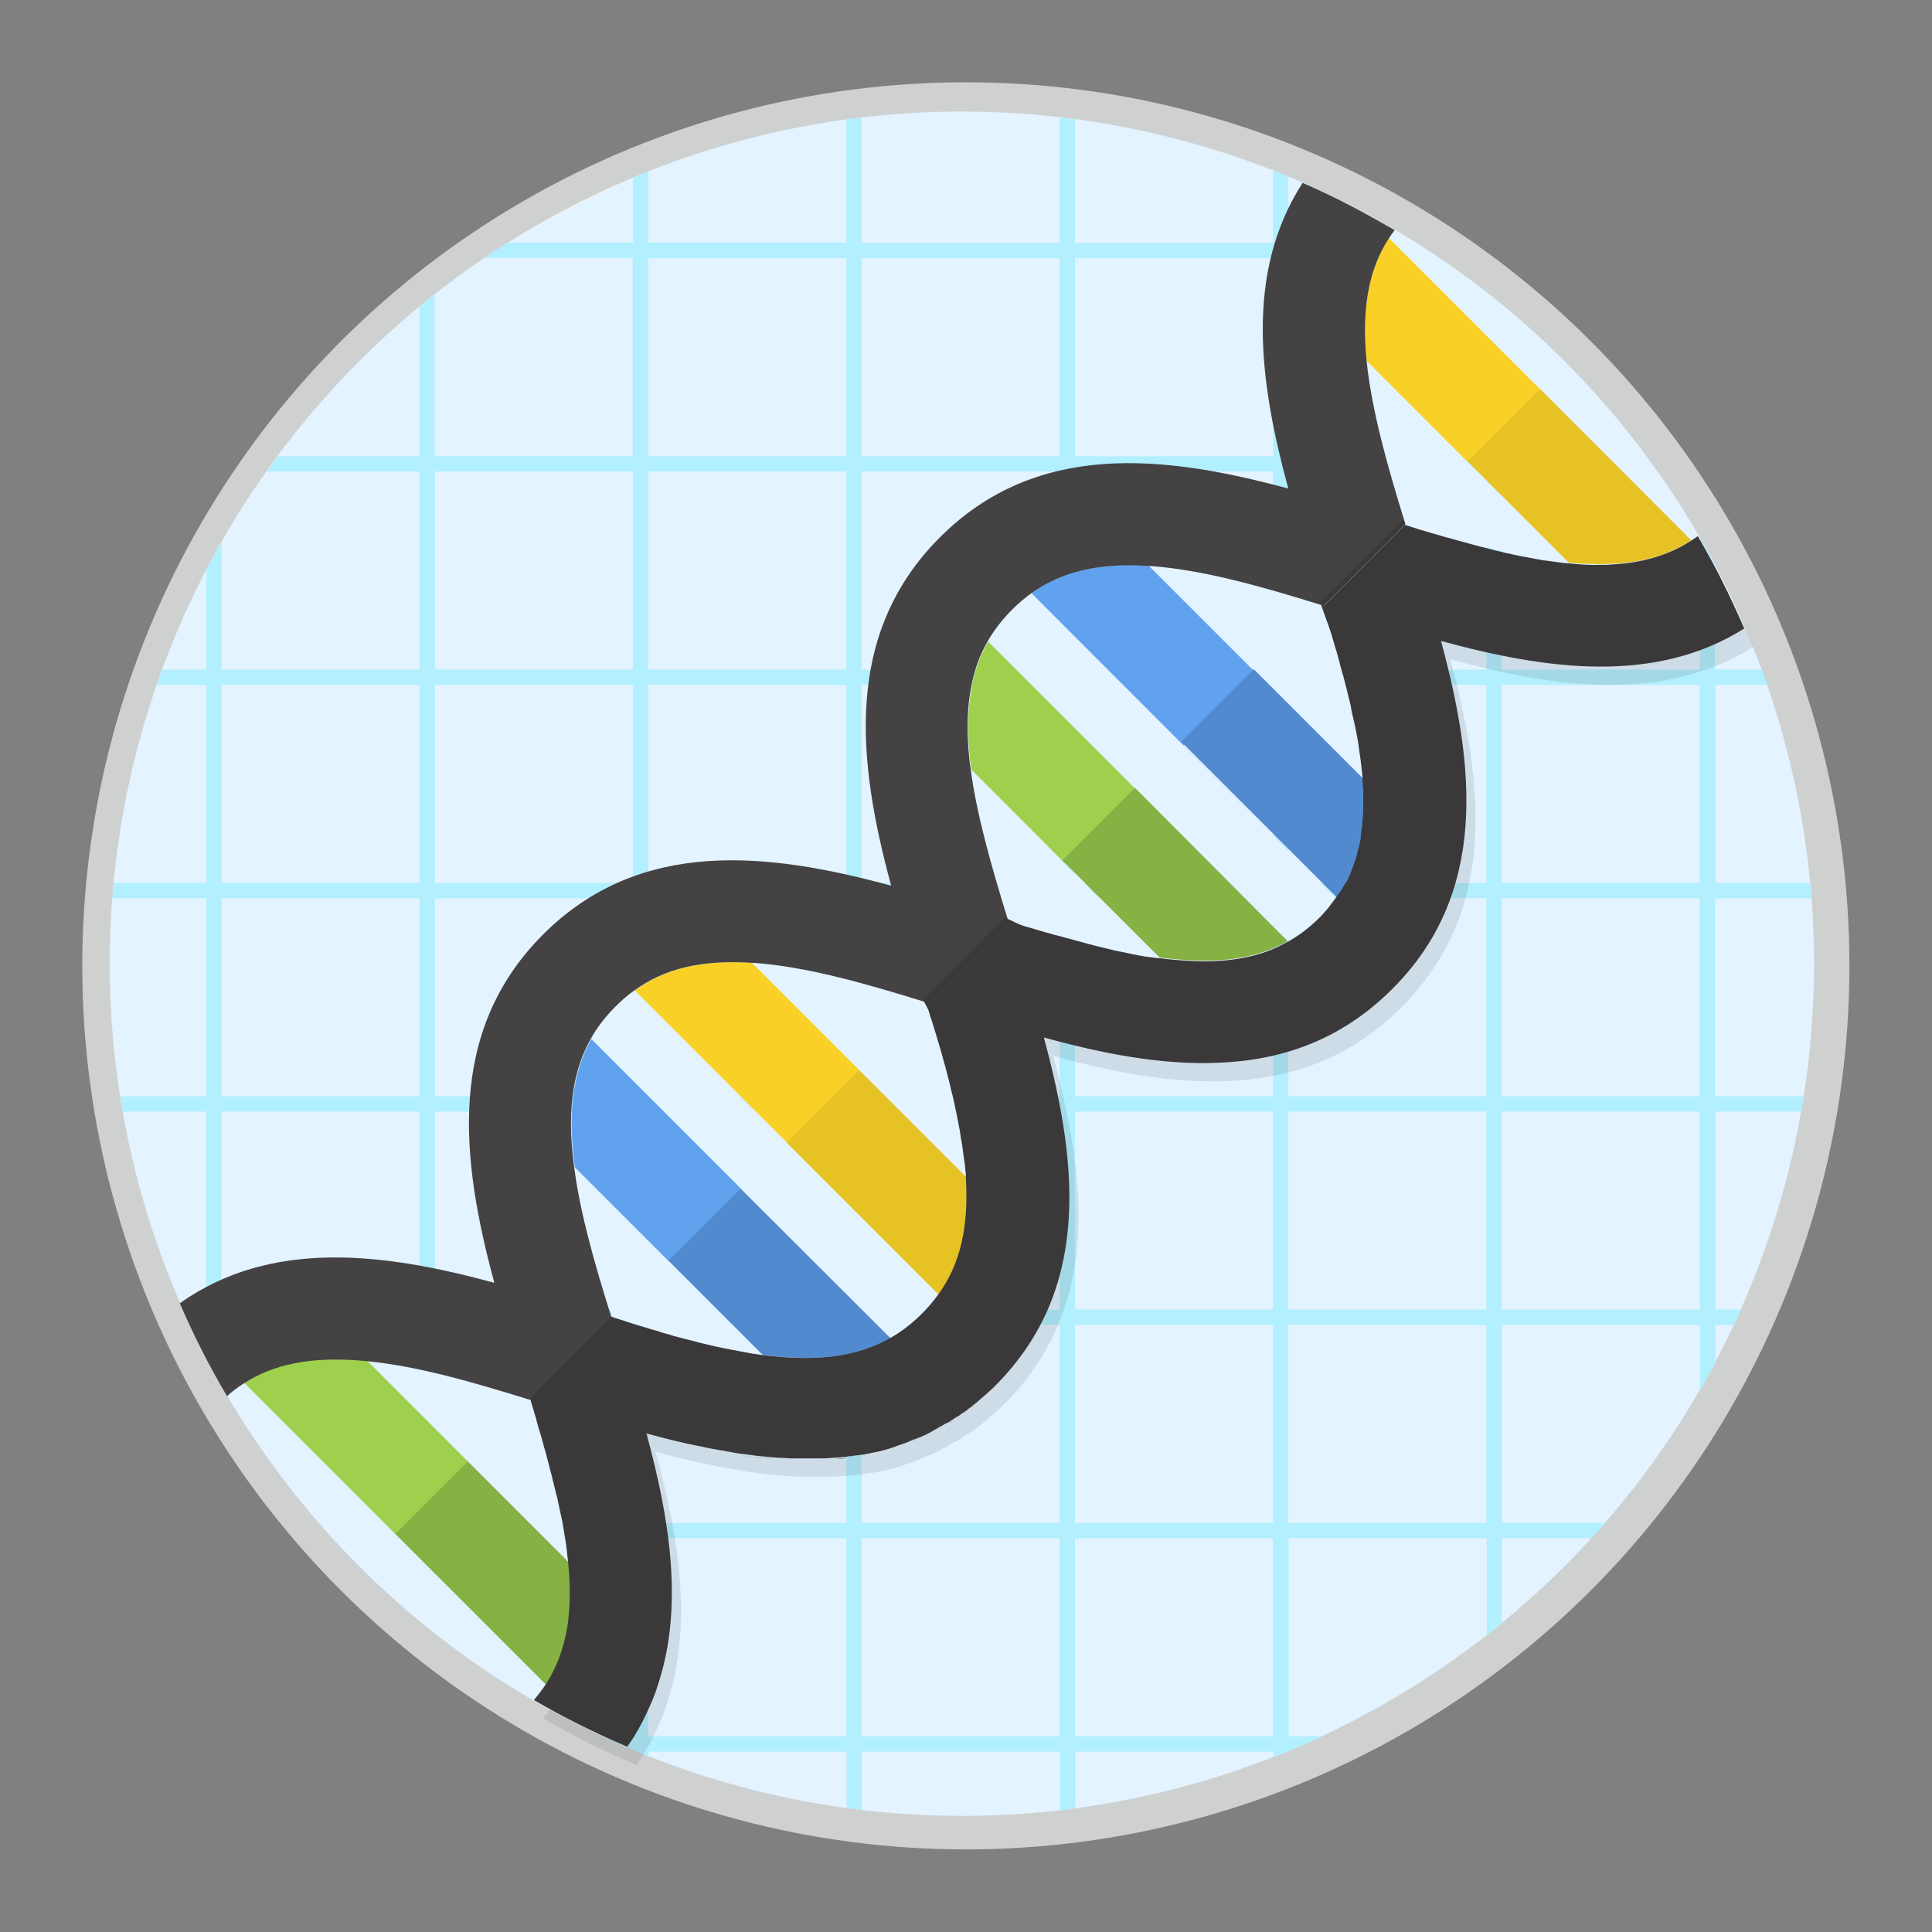 <?xml version="1.0" encoding="utf-8"?>
<!-- Generator: Adobe Illustrator 21.0.0, SVG Export Plug-In . SVG Version: 6.00 Build 0)  -->
<svg version="1.1" id="Layer_1" xmlns="http://www.w3.org/2000/svg" xmlns:xlink="http://www.w3.org/1999/xlink" x="0px" y="0px"
	 viewBox="0 0 633.9 633.9" style="enable-background:new 0 0 633.9 633.9;" xml:space="preserve">
<rect x="0" y="0" width="633.9" height="633.9" fill="#808080" stroke="none"/>
<style type="text/css">
	.st0{fill:#CFD1D1;}
	.st1{display:none;fill:#ECF0F3;}
	.st2{display:none;fill:#0C2433;}
	.st3{display:none;fill:#CFD1D1;}
	.st4{display:none;fill:#DDDEDF;}
	.st5{display:none;fill:none;}
	.st6{display:none;fill:#04A4AD;}
	.st7{display:none;fill:#0A7A7A;}
	.st8{display:none;fill:#9BBB59;}
	.st9{display:none;fill:#758E39;}
	.st10{display:none;fill:#2E93EF;}
	.st11{display:none;fill:#CE816A;}
	.st12{display:none;fill:#0968AF;}
	.st13{display:none;fill:#8CA1AA;}
	.st14{display:none;fill:#5A7684;}
	.st15{fill:#E3F3FF;}
	.st16{fill:#B2EFFF;}
	.st17{display:none;fill:#2487B9;}
	.st18{display:none;fill:#FFFFFF;}
	.st19{opacity:0.12;fill:#3A3839;enable-background:new    ;}
	.st20{fill:#61A2EF;}
	.st21{fill:#528ACF;}
	.st22{fill:#9ED04D;}
	.st23{fill:#86B143;}
	.st24{fill:#F9D026;}
	.st25{fill:#E7C224;}
	.st26{fill:#444242;}
	.st27{fill:#3A3839;}
	.st28{fill:#FFFFFF;}
</style>
<g id="Layer_4">
	<g id="Layer_2">
		<g id="Layer_15">
			<circle class="st0" cx="316.9" cy="316.9" r="289.9"/>
			<circle class="st1" cx="318.7" cy="317.4" r="276.5"/>
			<rect x="96.1" y="456.1" class="st2" width="442.7" height="11"/>
			<polygon class="st2" points="532.1,461 522.1,487.6 555.8,461 522.1,433.6 			"/>
			<rect x="443.6" y="458.1" class="st2" width="13" height="26.3"/>
			<rect x="343.6" y="458.1" class="st2" width="13" height="26.3"/>
			<rect x="249.6" y="458.1" class="st2" width="13" height="26.3"/>
			<rect x="154.6" y="458.1" class="st2" width="13" height="26.3"/>
			<rect x="96.1" y="456.1" class="st2" width="442.7" height="11"/>
			<polygon class="st2" points="532.1,461 522.1,487.6 555.8,461 522.1,433.6 			"/>
			<rect x="443.6" y="458.1" class="st2" width="13" height="26.3"/>
			<rect x="343.6" y="458.1" class="st2" width="13" height="26.3"/>
			<rect x="249.6" y="458.1" class="st2" width="13" height="26.3"/>
			<rect x="154.6" y="458.1" class="st2" width="13" height="26.3"/>
			<rect x="96.1" y="456.1" class="st2" width="442.7" height="11"/>
			<polygon class="st2" points="532.1,461 522.1,487.6 555.8,461 522.1,433.6 			"/>
			<rect x="443.6" y="458.1" class="st2" width="13" height="26.3"/>
			<rect x="343.6" y="458.1" class="st2" width="13" height="26.3"/>
			<rect x="249.6" y="458.1" class="st2" width="13" height="26.3"/>
			<rect x="154.6" y="458.1" class="st2" width="13" height="26.3"/>
			<rect x="96.1" y="456.1" class="st2" width="442.7" height="11"/>
			<polygon class="st2" points="532.1,461 522.1,487.6 555.8,461 522.1,433.6 			"/>
			<rect x="443.6" y="458.1" class="st2" width="13" height="26.3"/>
			<rect x="343.6" y="458.1" class="st2" width="13" height="26.3"/>
			<rect x="249.6" y="458.1" class="st2" width="13" height="26.3"/>
			<rect x="154.6" y="458.1" class="st2" width="13" height="26.3"/>
			<circle class="st3" cx="315.3" cy="316.6" r="290.1"/>
			<circle class="st1" cx="315.3" cy="316.6" r="279.6"/>
			<path class="st4" d="M557.3,176.6V220h-65v-65h51.1c-1.2-1.7-2.4-3.3-3.6-5h-47.5v-49.8c-1.7-1.4-3.3-2.7-5-4V150h-65V85h49.6
				c-2.5-1.7-5.1-3.4-7.7-5h-41.9V58.3c-1.7-0.7-3.3-1.4-5-2V80h-65V39.5c-1.7-0.2-3.3-0.4-5-0.6V80h-65V39c-1.7,0.2-3.3,0.4-5,0.6
				V80h-65V56.6c-1.7,0.7-3.3,1.3-5,2V80h-41.1c-2.6,1.6-5.1,3.3-7.7,5h48.7v65h-65V96.9c-1.7,1.3-3.3,2.7-5,4V150H90.7
				c-1.2,1.7-2.4,3.3-3.6,5h50.2v65h-65v-41.9c-1.7,3-3.4,6.1-5,9.2V220H52.8c-0.6,1.7-1.2,3.3-1.8,5h16.3v65H37
				c-0.2,1.7-0.3,3.3-0.4,5h30.8v65H39.1c0.3,1.7,0.5,3.3,0.8,5h27.4v65h-7.6c0.7,1.7,1.5,3.3,2.3,5h5.4v10.8c1.6,3.1,3.3,6.1,5,9.2
				v-20h65v65h-33c1.5,1.7,3,3.4,4.5,5h28.6v27.2c1.7,1.4,3.3,2.7,5,4V505h65v65h-10.2c5,2.3,10,4.5,15.2,6.6V575h65v18.6
				c1.7,0.2,3.3,0.4,5,0.6V575h65v19.3c1.7-0.2,3.3-0.4,5-0.6V575h65v1.9c5.4-2.1,10.8-4.4,16.1-6.9h-11.1v-65h65v31.9
				c1.7-1.3,3.3-2.7,5-4V505h29.4c1.5-1.6,3-3.3,4.5-5h-33.9v-65h65v21.5c1.7-3,3.4-6,5-9V435h6.2c0.8-1.7,1.5-3.3,2.3-5h-8.5v-65
				h28.3c0.3-1.7,0.6-3.3,0.8-5h-29.1v-65H594c-0.1-1.7-0.3-3.3-0.4-5h-31.2v-65h17.1c-0.6-1.7-1.2-3.3-1.8-5h-15.4v-34.3
				C560.7,182.6,559.1,179.6,557.3,176.6z M137.3,430h-65v-65h65V430z M137.3,360h-65v-65h65V360z M137.3,290h-65v-65h65V290z
				 M207.3,500h-65v-65h65V500z M207.3,430h-65v-65h65V430z M207.3,360h-65v-65h65V360z M207.3,290h-65v-65h65V290z M207.3,220h-65
				v-65h65V220z M277.3,570h-65v-65h65V570z M277.3,500h-65v-65h65V500z M277.3,430h-65v-65h65V430z M277.3,360h-65v-65h65V360z
				 M277.3,290h-65v-65h65V290z M277.3,220h-65v-65h65V220z M277.3,150h-65V85h65V150z M347.3,570h-65v-65h65V570z M347.3,500h-65
				v-65h65V500z M347.3,430h-65v-65h65V430z M347.3,360h-65v-65h65V360z M347.3,290h-65v-65h65V290z M347.3,220h-65v-65h65V220z
				 M347.3,150h-65V85h65V150z M417.3,570h-65v-65h65V570z M417.3,500h-65v-65h65V500z M417.3,430h-65v-65h65V430z M417.3,360h-65
				v-65h65V360z M417.3,290h-65v-65h65V290z M417.3,220h-65v-65h65V220z M417.3,150h-65V85h65V150z M487.3,500h-65v-65h65V500z
				 M487.3,430h-65v-65h65V430z M487.3,360h-65v-65h65V360z M487.3,290h-65v-65h65V290z M487.3,220h-65v-65h65V220z M557.3,430h-65
				v-65h65V430z M557.3,360h-65v-65h65V360z M557.3,290h-65v-65h65V290z"/>
			<line class="st5" x1="473.8" y1="546.3" x2="163.6" y2="546.3"/>
			<path class="st6" d="M595.1,326.3c-0.5-2.3-0.9-4.6-1.4-7c-20-107-91.5-252.9-120.3-135.6c-10.5,42.7-53.7,111.9-94.2,52.5
				C315.2,142.4,311,83.9,266.9,91s-56.1,115.1-68.2,175.7s-26.1,88.7-74.2,35.2s-56.1,81.6-56.1,81.6v51.7
				c21.2,44.9,54.1,83.3,95.2,111.2h310.1C547.2,496.7,592.3,414.8,595.1,326.3z"/>
			<path class="st7" d="M556.4,200.2c-18.5-38.9-37.2-60.5-52.7-61c-0.2,0-0.3,0-0.5,0c-13.2,0-23.5,14.9-30.7,44.2
				c-6.7,27.2-28.7,69.6-54.8,74.3c-13.2,2.4-25.9-5.1-37.6-22.2c-22.8-33.5-38-62.3-50.2-85.6c-21.9-41.8-34-64.8-63-60.1
				c-17.1,2.8-31,20.3-42.3,53.6c-9.7,28.4-15.9,63.4-21.4,94.2c-1.8,10.3-3.6,20-5.3,28.7c-6.9,34.6-14.3,58.4-28.2,62.2
				c-10.5,2.9-25-6.1-44.3-27.5c-9.6-10.7-18.5-14.8-26.4-12c-26.2,9.1-31.3,90.8-31.5,94.3V433c0.7,1.4,1.3,2.9,2,4.3v-53.8
				c0-0.8,5.3-83.8,30.2-92.5c7-2.5,15.2,1.4,24.2,11.5c20.1,22.3,34.8,31.3,46.3,28.1c14.9-4.1,22.6-28.5,29.6-63.8
				c1.7-8.8,3.5-18.5,5.3-28.8c10.5-59.2,25-140.2,62-146.2c27.6-4.5,39.5,18.1,61,59c12.2,23.3,27.4,52.2,50.3,85.8
				c12.2,17.8,25.5,25.6,39.6,23c27.3-4.9,49.4-47.3,56.4-75.8c7-28.7,16.9-43,29.2-42.7c14.7,0.4,32.8,21.7,51,59.8
				c16.5,34.6,30.7,78.9,38.1,118.4c0.2,1.1,1.2,5.9,2.2,11.1c0.1-2.9,0.2-5.9,0.3-8.9c-0.3-1.3-0.4-2.2-0.5-2.6
				C587.2,279.4,572.9,235,556.4,200.2z"/>
			<path class="st8" d="M525.8,408.6c-41.2,43.1-21.9,8.2-41.2-59C430.4,161,433.6,244,402,318.1c-59,138.5-60.6-106-113.7,65.5
				c-21.9,70.7-26.9-183.8-61.7-179.3s-36.4,113.5-45.9,152c-9.5,38.6-34.8,40.8-72.8,6.8s-38,27.2-38,27.2v47.9
				c15.5,31.8,37,60.4,63.2,84.1l180.1,10.6l190.9-10.7c36.3-32.9,63.3-74.8,78.1-121.5C573.9,390.9,555.1,378,525.8,408.6z"/>
			<path class="st9" d="M578.1,395.2c-10.4-8.6-28.1-13.3-53,12.7c-11.5,12-19.9,19.8-23.7,18.5c-3.3-1.1-4.2-9.4-5.6-22
				c-1.5-13.7-3.7-32.5-10.2-55.1C458,253,446.9,233.6,437.9,233.4h-0.1c-7.9,0-13.3,16.7-20.7,39.8c-4.4,13.7-9.4,29.2-15.9,44.5
				c-12.3,28.8-22.9,43.2-32.5,44c-9.1,0.8-16.5-10.8-23.7-22.1c-7.2-11.2-14-21.8-22.6-20.7c-10.6,1.4-21.7,21.9-34.9,64.4
				c-3.3,10.8-5.6,11.8-6.5,11.7c-1.4-0.1-4.4-3.1-8.4-21.6c-2.9-13.5-5.7-31.9-8.7-51.5c-8.7-56.7-18.6-121-37.3-118.5
				c-26.3,3.4-33.9,62.7-40.1,110.3c-2.2,17.3-4.1,32.2-6.7,42.4c-4,16.3-10.9,26.1-20.4,29c-12.5,3.9-29.6-3.8-50.7-22.7
				c-10.3-9.3-19-12.5-25.7-9.5c-13.8,6.2-14,36.2-14,37.4v45.8c0.7,1.4,1.3,2.7,2,4.1v-49.9c0-0.3,0.2-30,12.8-35.6
				c5.9-2.6,13.8,0.4,23.5,9.1c21.7,19.4,39.4,27.2,52.7,23.1c10.3-3.2,17.6-13.4,21.8-30.4c2.5-10.3,4.5-25.3,6.7-42.7
				c6-47,13.6-105.4,38.3-108.6c16.8-2.2,26.9,63.8,35.1,116.9c7.3,47.4,11.8,74.3,18.9,74.8c3,0.2,5.7-3.8,8.5-13.1
				c12.7-41.1,23.6-61.7,33.2-63c7.3-1,13.8,9.1,20.7,19.8c7.5,11.7,15.3,23.8,25.6,23c10.6-0.9,21.4-15.2,34.2-45.2
				c6.5-15.3,11.5-30.9,15.9-44.6c6.9-21.5,12.4-38.5,18.8-38.5h0.1c9.3,0.1,22.6,33.3,45.9,114.5c6.4,22.5,8.6,41.2,10.1,54.8
				c1.6,14.3,2.5,22.1,7,23.6c4.3,1.4,10.8-3.4,25.8-19c23.8-24.9,40.5-20.6,50.2-12.5c1.5,1.2,2.8,2.5,4.1,4c0.1,0.1,0.5,0.5,0.9,1
				l0.2,0.2c0.2-0.7,0.5-1.4,0.7-2.2c-0.2-0.2-0.3-0.3-0.4-0.4C581,397.9,579.6,396.5,578.1,395.2z"/>
			<line class="st5" x1="473.8" y1="546.3" x2="163.6" y2="546.3"/>
			<path class="st10" d="M574,423.9c-5.5-2.1-13.2,0-23.9,9.8c-38.1,34.9-44.4,25.9-49.5-10.6c-32.2-229.3-25.3,44.5-61.4,33.9
				c-34.4-10.1-30.5-191.1-69.9-2.5c-17.1,82-66.6,102.3-101.5,27.9s-79.3-132.5-95.2-62.8s0,104.6-41.2,60.4
				c-21-22.5-36.7-22.1-47-16.2c20.5,32.7,47.5,60.7,79.4,82.4H474C518.4,516.1,553.2,473.5,574,423.9z"/>
			<path class="st11" d="M573.6,424.8l0.4-0.9C573.8,424.2,573.7,424.5,573.6,424.8L573.6,424.8z"/>
			<path class="st11" d="M84.7,464.8L84.7,464.8c-0.1-0.3-0.3-0.6-0.5-0.9L84.7,464.8z"/>
			<path class="st12" d="M549.4,432.9c-18.8,17.2-29.6,23.6-36.2,21.2c-6.4-2.3-9.2-13.6-11.7-31.2c-11.4-81.4-17.1-92.6-21.4-92.7
				l0,0c-5.1,0-7.9,15.9-12.9,46.4c-5.2,31.9-11.6,71.6-22.7,78.6c-1.5,1-3.4,1.3-5.1,0.8c-12.2-3.6-19.8-31.2-25.9-53.4
				c-5.3-19.4-9.6-34.8-16-34.6c-5.6,0.2-13.4,10.6-29.2,86.2c-9,43.2-27.2,70.5-48.7,73c-18.1,2.1-36.2-14-50.9-45.3
				c-13.8-29.4-48.7-97.4-75.3-94.6c-9.9,1.1-17.2,11.8-21.8,32c-4.8,20.9-6.7,38.9-8.1,52.1c-1.7,15.4-2.8,25.6-6.8,27
				c-3.7,1.2-10.8-4.3-24.6-19.1c-22.1-23.7-38.4-22-48.2-16.4l0.5,0.9c0.2,0.3,0.4,0.6,0.5,0.9c13.2-7.5,29-1.9,45.7,16
				c15,16.1,22,21.2,26.7,19.7c5.2-1.7,6.3-11.3,8.1-28.7c1.4-13.1,3.3-31.1,8.1-51.9c4.4-19.3,11.1-29.5,20-30.5
				c17.5-1.9,44.9,33,73.3,93.4c14.2,30.2,31.7,46.6,49.6,46.6c1.1,0,2.3-0.1,3.4-0.2c22.4-2.6,41.2-30.5,50.4-74.5
				c4.4-20.9,17.6-84.4,27.3-84.7c0,0,0,0,0.1,0c4.9,0,9.5,16.8,14,33.1c6.6,23.8,14,50.9,27.3,54.7c2.3,0.7,4.7,0.3,6.7-1
				c11.9-7.5,18.2-46,23.6-80c2-12.2,3.8-23.7,5.7-32c2.7-11.8,4.6-12.7,5.2-12.7c0.7,0,3.3,1.4,7.5,19.6c3.4,14.9,7.3,38.2,12,71.3
				c2.6,18.8,5.6,30.1,13,32.8c7.4,2.7,18.5-3.6,38.2-21.6c9.3-8.5,17-11.8,22.9-9.6c0.1-0.3,0.3-0.6,0.4-0.9l0.3-0.9
				C567.7,420.4,559.3,423.8,549.4,432.9z"/>
			<polygon class="st8" points="84,462.9 79.2,466.2 76.6,459.2 77.9,455.3 80.3,455 83.4,455.4 85.4,458.1 			"/>
			<line class="st5" x1="66.5" y1="546.3" x2="66.5" y2="559"/>
			<path class="st2" d="M557.4,520.4"/>
			<path class="st2" d="M557.4,582.6"/>
			<rect x="351.7" y="548.6" class="st2" width="15" height="30.3"/>
			<rect x="243.4" y="548.6" class="st2" width="15" height="30.3"/>
			<rect x="69" y="258.4" class="st13" width="30.3" height="15"/>
			<rect x="69" y="366.8" class="st13" width="30.3" height="15"/>
			<path class="st13" d="M163.6,546.3c6.7,4.5,13.5,8.7,20.6,12.7h269.1c7.1-3.9,13.9-8.2,20.6-12.7H163.6z"/>
			<path class="st14" d="M467,550.8c1.1-0.7,2.2-1.5,3.4-2.2H467V550.8z"/>
			<rect x="351.7" y="548.6" class="st13" width="15" height="30.3"/>
			<rect x="243.4" y="548.6" class="st13" width="15" height="30.3"/>
			<circle class="st1" cx="319" cy="317.1" r="276.5"/>
			<rect x="96.5" y="455.8" class="st2" width="442.7" height="11"/>
			<polygon class="st2" points="532.5,460.6 522.5,487.3 556.1,460.6 522.5,433.3 			"/>
			<rect x="444" y="457.8" class="st2" width="13" height="26.3"/>
			<rect x="344" y="457.8" class="st2" width="13" height="26.3"/>
			<rect x="250" y="457.8" class="st2" width="13" height="26.3"/>
			<rect x="155" y="457.8" class="st2" width="13" height="26.3"/>
			<rect x="96.5" y="455.8" class="st2" width="442.7" height="11"/>
			<polygon class="st2" points="532.5,460.6 522.5,487.3 556.1,460.6 522.5,433.3 			"/>
			<rect x="444" y="457.8" class="st2" width="13" height="26.3"/>
			<rect x="344" y="457.8" class="st2" width="13" height="26.3"/>
			<rect x="250" y="457.8" class="st2" width="13" height="26.3"/>
			<rect x="155" y="457.8" class="st2" width="13" height="26.3"/>
			<rect x="96.5" y="455.8" class="st2" width="442.7" height="11"/>
			<polygon class="st2" points="532.5,460.6 522.5,487.3 556.1,460.6 522.5,433.3 			"/>
			<rect x="444" y="457.8" class="st2" width="13" height="26.3"/>
			<rect x="344" y="457.8" class="st2" width="13" height="26.3"/>
			<rect x="250" y="457.8" class="st2" width="13" height="26.3"/>
			<rect x="155" y="457.8" class="st2" width="13" height="26.3"/>
			<rect x="96.5" y="455.8" class="st2" width="442.7" height="11"/>
			<polygon class="st2" points="532.5,460.6 522.5,487.3 556.1,460.6 522.5,433.3 			"/>
			<rect x="444" y="457.8" class="st2" width="13" height="26.3"/>
			<rect x="344" y="457.8" class="st2" width="13" height="26.3"/>
			<rect x="250" y="457.8" class="st2" width="13" height="26.3"/>
			<rect x="155" y="457.8" class="st2" width="13" height="26.3"/>
			<circle class="st15" cx="315.6" cy="316.2" r="279.6"/>
			<path class="st16" d="M557.7,176.3v43.4h-65v-65h51.1c-1.2-1.7-2.4-3.3-3.6-5h-47.5V99.9c-1.7-1.4-3.3-2.7-5-4v53.8h-65v-65h49.6
				c-2.5-1.7-5.1-3.4-7.7-5h-41.9V57.9c-1.7-0.7-3.3-1.4-5-2v23.8h-65V39.1c-1.7-0.2-3.3-0.4-5-0.6v41.2h-65V38.6
				c-1.7,0.2-3.3,0.4-5,0.6v40.4h-65V56.2c-1.7,0.7-3.3,1.3-5,2v21.4h-41.1c-2.6,1.6-5.1,3.3-7.7,5h48.7v65h-65v-53
				c-1.7,1.3-3.3,2.7-5,4v49.1H91.1c-1.2,1.7-2.4,3.3-3.6,5h50.2v65h-65v-41.9c-1.7,3-3.4,6.1-5,9.2v32.7H53.2
				c-0.6,1.7-1.2,3.3-1.8,5h16.3v65H37.3c-0.2,1.7-0.3,3.3-0.4,5h30.8v65H39.4c0.3,1.7,0.5,3.3,0.8,5h27.4v65H60
				c0.7,1.7,1.5,3.3,2.3,5h5.4v10.8c1.6,3.1,3.3,6.1,5,9.2v-20h65v65h-33c1.5,1.7,3,3.4,4.5,5h28.6v27.2c1.7,1.4,3.3,2.7,5,4v-31.2
				h65v65h-10.2c5,2.3,10,4.5,15.2,6.6v-1.6h65v18.6c1.7,0.2,3.3,0.4,5,0.6v-19.2h65V594c1.7-0.2,3.3-0.4,5-0.6v-18.7h65v1.9
				c5.4-2.1,10.8-4.4,16.1-6.9h-11.1v-65h65v31.9c1.7-1.3,3.3-2.7,5-4v-27.9h29.4c1.5-1.6,3-3.3,4.5-5h-33.9v-65h65v21.5
				c1.7-3,3.4-6,5-9v-12.5h6.2c0.8-1.7,1.5-3.3,2.3-5h-8.5v-65H591c0.3-1.7,0.6-3.3,0.8-5h-29.1v-65h31.7c-0.1-1.7-0.3-3.3-0.4-5
				h-31.2v-65h17.1c-0.6-1.7-1.2-3.3-1.8-5h-15.4v-34.3C561,182.3,559.4,179.3,557.7,176.3z M137.7,429.7h-65v-65h65V429.7z
				 M137.7,359.7h-65v-65h65V359.7z M137.7,289.7h-65v-65h65V289.7z M207.7,499.7h-65v-65h65V499.7z M207.7,429.7h-65v-65h65V429.7z
				 M207.7,359.7h-65v-65h65V359.7z M207.7,289.7h-65v-65h65V289.7z M207.7,219.7h-65v-65h65V219.7z M277.7,569.7h-65v-65h65V569.7z
				 M277.7,499.7h-65v-65h65V499.7z M277.7,429.7h-65v-65h65V429.7z M277.7,359.7h-65v-65h65V359.7z M277.7,289.7h-65v-65h65V289.7z
				 M277.7,219.7h-65v-65h65V219.7z M277.7,149.7h-65v-65h65V149.7z M347.7,569.7h-65v-65h65V569.7z M347.7,499.7h-65v-65h65V499.7z
				 M347.7,429.7h-65v-65h65V429.7z M347.7,359.7h-65v-65h65V359.7z M347.7,289.7h-65v-65h65V289.7z M347.7,219.7h-65v-65h65V219.7z
				 M347.7,149.7h-65v-65h65V149.7z M417.7,569.7h-65v-65h65V569.7z M417.7,499.7h-65v-65h65V499.7z M417.7,429.7h-65v-65h65V429.7z
				 M417.7,359.7h-65v-65h65V359.7z M417.7,289.7h-65v-65h65V289.7z M417.7,219.7h-65v-65h65V219.7z M417.7,149.7h-65v-65h65V149.7z
				 M487.7,499.7h-65v-65h65V499.7z M487.7,429.7h-65v-65h65V429.7z M487.7,359.7h-65v-65h65V359.7z M487.7,289.7h-65v-65h65V289.7z
				 M487.7,219.7h-65v-65h65V219.7z M557.7,429.7h-65v-65h65V429.7z M557.7,359.7h-65v-65h65V359.7z M557.7,289.7h-65v-65h65V289.7z
				"/>
			<line class="st5" x1="474.1" y1="546" x2="164" y2="546"/>
			<line class="st5" x1="474.2" y1="546" x2="164" y2="546"/>
			<path class="st11" d="M574,424.4l0.4-0.9C574.2,423.8,574.1,424.1,574,424.4L574,424.4z"/>
			<path class="st11" d="M85,464.5L85,464.5c-0.1-0.3-0.3-0.6-0.5-0.9L85,464.5z"/>
			<line class="st5" x1="66.9" y1="546" x2="66.9" y2="558.7"/>
			<path class="st2" d="M557.8,520.1"/>
			<path class="st2" d="M557.8,582.3"/>
			<path class="st17" d="M467.3,550.5c1.1-0.7,2.2-1.5,3.4-2.2h-3.4V550.5z"/>
			<path class="st18" d="M0,0L0,0L0,0z"/>
			<path class="st18" d="M633.9,633.9L633.9,633.9L633.9,633.9z"/>
			<path class="st18" d="M0,0L0,0L0,0z"/>
			<path class="st18" d="M633.9,633.9L633.9,633.9L633.9,633.9z"/>
		</g>
	</g>
</g>
<path class="st19" d="M475.8,216.3c11,40.6,15.8,82.5-16,114.2c-16.8,16.8-36.3,23.4-57.1,24.2c-18.5,0.8-38-3-57.2-8.3
	c8.2,30.3,13,61.3,1.7,88.3c-3.9,9.2-9.6,17.9-17.7,26c-0.6,0.6-1.2,1.2-1.9,1.8c-0.5,0.5-1.1,1-1.7,1.5s-1.1,1-1.7,1.5
	c-0.1,0.1-0.1,0.1-0.2,0.2c-0.5,0.4-1,0.8-1.5,1.2c-0.5,0.4-0.9,0.8-1.4,1.1c-0.1,0.1-0.2,0.1-0.3,0.2c-0.1,0.1-0.2,0.2-0.3,0.3
	c-0.5,0.3-0.9,0.7-1.4,1c0,0,0,0-0.1,0c-0.1,0.1-0.2,0.2-0.3,0.2c-0.4,0.3-0.8,0.6-1.2,0.9c-0.1,0-0.1,0.1-0.2,0.1c0,0,0,0-0.1,0
	l0,0l0,0c-0.3,0.2-0.5,0.4-0.8,0.5c-0.3,0.2-0.6,0.4-0.9,0.6c-0.5,0.3-0.9,0.6-1.4,0.9l0,0c-0.1,0.1-0.3,0.2-0.4,0.2
	s-0.2,0.1-0.2,0.1s0,0-0.1,0c-0.4,0.2-0.8,0.5-1.2,0.7c-0.1,0-0.1,0.1-0.2,0.1c-0.6,0.3-1.1,0.6-1.7,1c-0.1,0-0.1,0.1-0.2,0.1
	c-0.4,0.2-0.8,0.4-1.1,0.6l0,0c-0.1,0.1-0.2,0.1-0.3,0.2c-0.3,0.2-0.6,0.3-0.9,0.5c-0.5,0.3-1.1,0.5-1.6,0.8c0,0,0,0-0.1,0
	c-0.3,0.1-0.5,0.3-0.8,0.4c-0.1,0-0.2,0.1-0.3,0.1c-0.1,0-0.2,0.1-0.3,0.1c-0.1,0-0.1,0.1-0.2,0.1s-0.2,0.1-0.3,0.1
	c-0.3,0.1-0.5,0.2-0.8,0.3c-0.2,0.1-0.4,0.2-0.6,0.2c-0.2,0.1-0.5,0.2-0.7,0.3c-0.4,0.2-0.8,0.3-1.1,0.5c-0.6,0.2-1.3,0.5-1.9,0.7
	c-0.5,0.2-1,0.3-1.5,0.5c-0.3,0.1-0.5,0.2-0.8,0.3c-0.2,0.1-0.3,0.1-0.5,0.2c-0.3,0.1-0.6,0.2-1,0.3c-0.1,0-0.1,0-0.2,0.1
	c-0.6,0.2-1.1,0.3-1.7,0.5s-1.3,0.3-1.9,0.5c-0.5,0.1-1,0.2-1.5,0.3c-0.5,0.1-1,0.2-1.5,0.3c-0.3,0.1-0.7,0.2-1.1,0.2c0,0,0,0-0.1,0
	s-0.2,0.1-0.3,0.1c-0.4,0.1-0.8,0.2-1.3,0.2h-0.1h-0.1c-0.5,0.1-1,0.2-1.5,0.2c-0.2,0-0.5,0.1-0.7,0.1l0,0c-0.6,0.1-1.1,0.2-1.7,0.2
	c-0.2,0-0.3,0-0.5,0.1l0,0c-0.2,0-0.3,0-0.5,0.1c-0.1,0-0.3,0-0.5,0c-0.4,0-0.7,0.1-1.1,0.1c-0.5,0.1-1,0.1-1.5,0.1
	c-0.3,0-0.7,0.1-1,0.1c-0.1,0-0.3,0-0.4,0l0,0c-0.4,0-0.7,0.1-1.1,0.1c-0.6,0-1.2,0.1-1.8,0.1l0,0c-0.2,0-0.4,0-0.5,0l0,0
	c-0.2,0-0.4,0-0.6,0c-0.4,0-0.8,0-1.2,0c-0.2,0-0.3,0-0.5,0c-0.5,0-1,0-1.5,0c-1.1,0-2.2,0-3.2,0c-0.4,0-0.8,0-1.2,0h-0.2
	c-0.4,0-0.8,0-1.3,0c-0.7,0-1.3,0-2-0.1c-0.8,0-1.6-0.1-2.4-0.1c-0.4,0-0.8-0.1-1.3-0.1c-0.4,0-0.8-0.1-1.2-0.1c0,0,0,0-0.1,0
	c-1-0.1-2.1-0.2-3.2-0.3c-1.1-0.1-2.2-0.2-3.3-0.4l0,0c-0.5-0.1-1.1-0.1-1.6-0.2c-0.8-0.1-1.6-0.2-2.4-0.3c-0.2,0-0.3,0-0.5-0.1
	c-0.8-0.1-1.5-0.2-2.3-0.4c-0.9-0.1-1.8-0.3-2.7-0.5c-0.1,0-0.2,0-0.3,0c-1.1-0.2-2.2-0.4-3.3-0.6s-2.2-0.4-3.3-0.7
	c-0.5-0.1-1.1-0.2-1.6-0.3c-1.1-0.2-2.2-0.5-3.3-0.7c-4.4-1-8.8-2.1-13.1-3.3c7.6,27.9,12.2,56.4,4,81.8c-0.2,0.7-0.5,1.4-0.7,2.2
	c-0.4,1.2-0.9,2.5-1.4,3.7c-0.4,0.9-0.8,1.8-1.2,2.7c-0.6,1.4-1.3,2.8-2,4.2s-1.5,2.8-2.3,4.1c-0.8,1.4-1.7,2.7-2.7,4.1
	c-10.6-4.5-20.8-9.6-30.6-15.3c1.4-1.7,2.7-3.4,3.9-5.2l0,0l0,0c1.7-2.6,3-5.3,4.2-8.2c0.6-1.6,1.1-3.2,1.6-4.9
	c0.4-1.4,0.7-2.8,1-4.3c0.2-1.1,0.4-2.2,0.5-3.3c0.6-4.9,0.7-10.2,0.3-16.1c0-0.3-0.1-0.7-0.1-1c-0.1-0.8-0.1-1.6-0.2-2.4l0,0l0,0
	c-0.1-0.5-0.1-1.1-0.2-1.6c-0.1-0.7-0.1-1.3-0.2-2c-0.1-0.6-0.2-1.1-0.2-1.7c-0.1-0.6-0.2-1.3-0.3-1.9s-0.2-1.2-0.3-1.8
	c-0.1-0.6-0.2-1.3-0.3-1.9s-0.2-1.2-0.3-1.8c-0.1-0.6-0.3-1.3-0.4-1.9c-0.1-0.6-0.3-1.2-0.4-1.8c-0.1-0.6-0.3-1.3-0.4-1.9
	c-0.1-0.6-0.3-1.2-0.4-1.9c-0.1-0.6-0.3-1.3-0.5-2c-0.3-1.2-0.6-2.5-0.9-3.7c-0.2-0.6-0.3-1.2-0.4-1.7c-0.2-0.7-0.4-1.5-0.6-2.2
	c-0.1-0.5-0.3-1.1-0.4-1.6c-0.2-0.8-0.4-1.5-0.6-2.3c-0.1-0.5-0.3-1-0.4-1.6c-0.2-0.8-0.5-1.6-0.7-2.4c-0.1-0.5-0.3-1-0.4-1.5
	c-0.2-0.9-0.5-1.7-0.7-2.5c-0.1-0.4-0.3-0.8-0.4-1.3c-0.3-0.9-0.6-1.9-0.8-2.8c-0.1-0.3-0.2-0.5-0.2-0.8c-0.7-2.3-1.4-4.6-2.1-7l0,0
	l26.8-26.8l0,0c0.1,0,0.1,0,0.2,0.1c0.3,0.1,0.5,0.2,0.8,0.3c1.1,0.3,2.1,0.7,3.2,1c0.5,0.2,1,0.3,1.5,0.5c0.8,0.3,1.7,0.5,2.5,0.8
	c0.6,0.2,1.1,0.3,1.7,0.5c0.8,0.2,1.6,0.5,2.3,0.7c0.6,0.2,1.2,0.3,1.7,0.5c0.8,0.2,1.5,0.4,2.3,0.7c0.6,0.2,1.1,0.3,1.7,0.5
	c0.8,0.2,1.6,0.4,2.3,0.7c0.5,0.1,1.1,0.3,1.6,0.4c0.9,0.2,1.7,0.5,2.6,0.7c0.4,0.1,0.9,0.2,1.3,0.3c1.3,0.3,2.5,0.7,3.8,1
	c0.3,0.1,0.6,0.1,0.9,0.2c1,0.2,1.9,0.5,2.9,0.7c0.5,0.1,0.9,0.2,1.4,0.3c0.8,0.2,1.6,0.3,2.4,0.5c0.5,0.1,1,0.2,1.5,0.3
	c0.7,0.1,1.5,0.3,2.2,0.4c0.5,0.1,1,0.2,1.5,0.3c0.7,0.1,1.5,0.3,2.2,0.4c0.5,0.1,1,0.2,1.5,0.3c0.8,0.1,1.5,0.2,2.2,0.3
	c0.3,0,0.7,0.1,1,0.2c0.1,0,0.3,0,0.4,0c0.8,0.1,1.6,0.2,2.4,0.3c0.4,0,0.8,0.1,1.2,0.1c1.2,0.1,2.4,0.2,3.5,0.3h0.1
	c8.7,0.6,16.2,0.1,22.9-1.6c4.2-1.1,8-2.6,11.5-4.6c3.8-2.1,7.3-4.8,10.6-8.1c2-2,3.7-4,5.3-6.2l0,0l0,0c7.3-10,10.1-22.3,9.1-38.4
	l0,0l0,0l0,0c0-0.2,0-0.3,0-0.5s0-0.4,0-0.6c-0.1-1-0.2-2-0.3-3c0-0.5-0.1-0.9-0.2-1.4c-0.1-0.7-0.2-1.5-0.3-2.2
	c-0.1-0.5-0.1-1-0.2-1.5c-0.1-0.7-0.2-1.4-0.3-2.1c-0.1-0.5-0.2-1.1-0.3-1.6c-0.1-0.7-0.2-1.4-0.3-2.1c-0.1-0.5-0.2-1.1-0.3-1.6
	c-0.1-0.7-0.3-1.4-0.4-2.1c-0.1-0.5-0.2-1.1-0.3-1.6c-0.2-0.8-0.3-1.5-0.5-2.3c-0.1-0.5-0.2-1-0.3-1.5c-0.2-0.9-0.4-1.8-0.6-2.7
	c-0.1-0.4-0.2-0.7-0.3-1.1c-0.3-1.3-0.6-2.5-0.9-3.8c-0.1-0.5-0.3-1-0.4-1.5c-0.2-0.8-0.4-1.6-0.6-2.4c-0.2-0.6-0.3-1.2-0.5-1.8
	c-0.2-0.7-0.4-1.4-0.6-2.1l-0.5-1.9c-0.2-0.7-0.4-1.4-0.6-2c-0.2-0.7-0.4-1.3-0.6-2s-0.4-1.3-0.6-2s-0.4-1.4-0.6-2s-0.4-1.2-0.6-1.9
	c-0.2-0.7-0.5-1.5-0.7-2.2c-0.1-0.4-0.3-0.9-0.4-1.3c-0.3-0.9-1.5-2.8-1.8-3.7l26.8-26.8c1.5,0.5,3.9,1.9,5.4,2.4
	c0.3,0.1,0.6,0.2,0.8,0.3c1,0.3,2.1,0.6,3.2,0.9c0.4,0.1,0.8,0.3,1.3,0.4c0.9,0.3,1.8,0.5,2.7,0.8c0.5,0.1,1,0.3,1.5,0.4
	c0.9,0.3,1.7,0.5,2.6,0.7c0.5,0.1,1,0.3,1.5,0.4c0.9,0.3,1.8,0.5,2.6,0.7c0.5,0.1,0.9,0.3,1.4,0.4c1,0.3,2,0.5,3,0.8
	c0.3,0.1,0.6,0.2,1,0.3c1.3,0.3,2.6,0.7,3.9,1c0.2,0.1,0.4,0.1,0.5,0.1c1.1,0.3,2.2,0.5,3.3,0.8c0.4,0.1,0.8,0.2,1.2,0.3
	c0.8,0.2,1.7,0.4,2.5,0.5c0.5,0.1,1,0.2,1.4,0.3c0.8,0.2,1.6,0.3,2.3,0.5c0.5,0.1,1,0.2,1.5,0.3c0.8,0.1,1.5,0.3,2.3,0.4
	c0.5,0.1,1,0.1,1.5,0.2c0.8,0.1,1.5,0.2,2.3,0.3c0.4,0,0.7,0.1,1.1,0.1l0,0l0,0c0.1,0,0.2,0,0.3,0c0.8,0.1,1.6,0.2,2.5,0.3
	c0.4,0,0.8,0.1,1.1,0.1c1.2,0.1,2.4,0.2,3.6,0.3c2.5,0.2,4.9,0.3,7.2,0.3c4.1,0,7.8-0.3,11.4-0.9c4.7-0.8,9.1-2.1,13-4
	c1-0.5,2-1,2.9-1.5l0,0c3.8-2.1,7.3-4.8,10.5-8c0.5-0.5,1-1,1.4-1.5c0.2-0.3,0.5-0.5,0.7-0.8c0.5-0.5,0.9-1,1.3-1.6
	c0.2-0.3,0.4-0.5,0.6-0.8c0.4-0.5,0.8-1.1,1.2-1.6l0,0c0.3-0.4,0.6-0.9,0.9-1.3l0,0c0.1-0.1,0.1-0.2,0.2-0.3
	c0.1-0.1,0.1-0.2,0.2-0.2c0.1-0.2,0.3-0.4,0.4-0.6s0.3-0.4,0.4-0.6c0,0,0,0,0-0.1c0,0,0-0.1,0.1-0.1c0.1-0.1,0.1-0.2,0.2-0.3
	c0.2-0.3,0.4-0.6,0.5-0.9c0.1-0.1,0.1-0.2,0.2-0.3c0-0.1,0.1-0.1,0.1-0.1c0.1-0.1,0.1-0.2,0.2-0.3c0.1-0.2,0.2-0.3,0.3-0.5
	c0.1-0.2,0.2-0.3,0.3-0.5c0.1-0.1,0.1-0.2,0.1-0.3c0-0.1,0.1-0.1,0.1-0.2s0.1-0.2,0.1-0.2c0-0.1,0.1-0.2,0.1-0.3l0,0
	c0-0.1,0.1-0.1,0.1-0.2c0.2-0.4,0.4-0.8,0.5-1.2l0,0c0.5-1.2,1-2.5,1.4-3.8l0,0c0.2-0.5,0.3-1.1,0.5-1.6c0,0,0-0.1,0.1-0.1
	c0-0.1,0-0.1,0-0.2l0,0v-0.1c0,0,0,0,0-0.1c0,0,0,0,0-0.1c0.2-0.6,0.3-1.2,0.5-1.8l0,0c0-0.1,0.1-0.2,0.1-0.3
	c0.1-0.6,0.3-1.1,0.4-1.7l0,0c0.1-0.3,0.1-0.7,0.2-1s0.1-0.6,0.1-0.8v-0.2c0-0.1,0-0.2,0-0.3c0.1-0.5,0.2-1,0.2-1.6
	c0-0.1,0-0.2,0.1-0.3c0-0.1,0-0.2,0-0.2c0.1-0.6,0.1-1.2,0.2-1.8c0-0.1,0-0.1,0-0.2v-0.1c0-0.1,0-0.1,0-0.2c0.1-0.6,0.1-1.3,0.2-2
	l0,0c0-0.1,0-0.1,0-0.2c0-0.7,0.1-1.4,0.1-2.2l0,0c0-0.8,0-1.6,0-2.4c0-0.5,0-1.1,0-1.6v-0.1c0-0.3,0-0.6,0-0.9s0-0.5,0-0.8
	c0-0.4,0-0.8-0.1-1.1c0-0.6-0.1-1.2-0.1-1.9l0,0c0,0,0-0.1,0-0.2v-0.2c0-0.6-0.1-1.1-0.1-1.7s-0.1-1.2-0.2-1.8
	c-0.1-0.6-0.1-1.3-0.2-1.9c-0.1-0.5-0.1-1.1-0.2-1.6c-0.1-0.7-0.2-1.3-0.3-2c-0.1-0.5-0.2-1.1-0.2-1.6c-0.1-0.7-0.2-1.4-0.3-2.1
	c-0.1-0.5-0.2-1-0.3-1.6c-0.1-0.7-0.3-1.4-0.4-2.1c-0.1-0.5-0.2-1-0.3-1.5c-0.2-0.8-0.3-1.5-0.5-2.2c-0.1-0.4-0.2-0.9-0.3-1.3
	c-0.2-0.8-0.4-1.6-0.5-2.5c0-0.2-0.1-0.4-0.1-0.6c-0.8-3.3-1.6-6.7-2.5-10c0-0.1,0-0.2-0.1-0.2c-0.3-1.1-0.6-2.2-0.9-3.3
	c0-0.2-0.1-0.4-0.1-0.5c-0.3-1.1-0.6-2.2-0.9-3.3c0-0.2-0.1-0.3-0.1-0.4c-0.1-0.3-0.2-0.6-0.3-0.9c-1.3-4.6-2.7-9.2-4.2-14
	l26.8-26.8l0,0c0,0,0,0,0.1,0c0.5,0.2,1,0.3,1.6,0.5c0.8,0.3,1.7,0.5,2.5,0.8c0.6,0.2,1.2,0.4,1.7,0.5c0.8,0.2,1.5,0.5,2.3,0.7
	c0.6,0.2,1.2,0.4,1.8,0.5c0.8,0.2,1.5,0.5,2.3,0.7c0.6,0.2,1.2,0.3,1.8,0.5c0.8,0.2,1.5,0.4,2.2,0.6c0.6,0.2,1.2,0.3,1.8,0.5
	c0.8,0.2,1.5,0.4,2.3,0.6c0.5,0.2,1.1,0.3,1.7,0.5c0.9,0.2,1.7,0.5,2.6,0.7c0.4,0.1,0.9,0.2,1.3,0.3c1.3,0.3,2.5,0.7,3.8,1
	c0.3,0.1,0.6,0.1,0.9,0.2c1,0.2,1.9,0.5,2.9,0.7c0.5,0.1,0.9,0.2,1.4,0.3c0.8,0.2,1.6,0.3,2.4,0.5c0.5,0.1,1,0.2,1.5,0.3
	c0.8,0.1,1.5,0.3,2.2,0.4c0.5,0.1,1,0.2,1.5,0.3c0.7,0.1,1.5,0.3,2.2,0.4c0.5,0.1,1,0.2,1.5,0.2c0.8,0.1,1.5,0.2,2.2,0.3
	c0.5,0.1,1,0.1,1.4,0.2c0.8,0.1,1.6,0.2,2.4,0.3c0.4,0,0.8,0.1,1.2,0.1h0.1l0,0c1.2,0.1,2.3,0.2,3.4,0.3c2.5,0.2,4.9,0.3,7.2,0.2
	c0.5,0,1,0,1.5,0c0.6,0,1.3,0,1.9-0.1c10.3-0.5,18.8-3,26.2-7.7l0,0c0.8-0.5,1.6-1.1,2.4-1.6c1.7,3,3.4,6,5,9l0,0
	c0.9,1.7,1.8,3.3,2.6,5l0,0c2.7,5.3,5.2,10.8,7.6,16.3C546.1,230.6,510.5,225.8,475.8,216.3z"/>
<g id="Layer_3">
	<g>
		<path class="st15" d="M308.1,424.9c-1.5,2.1-3.3,4.2-5.3,6.2c-3.3,3.3-6.8,5.9-10.6,8.1L243,390l-49.2-49.2
			c2.1-3.8,4.8-7.3,8.1-10.6c2-2,4-3.7,6.2-5.3l49.9,50L308.1,424.9z"/>
		<path class="st15" d="M514.7,184.6L514.7,184.6c-0.5,0-0.9-0.1-1.3-0.1c-0.8-0.1-1.6-0.2-2.4-0.3c-0.5-0.1-1-0.1-1.4-0.2
			c-0.7-0.1-1.5-0.2-2.2-0.3c-0.5-0.1-1-0.2-1.5-0.2c-0.7-0.1-1.5-0.3-2.2-0.4c-0.5-0.1-1-0.2-1.5-0.3c-0.7-0.1-1.5-0.3-2.2-0.4
			c-0.5-0.1-1-0.2-1.5-0.3c-0.8-0.2-1.6-0.3-2.4-0.5c-0.5-0.1-0.9-0.2-1.4-0.3c-1-0.2-1.9-0.5-2.9-0.7c-0.3-0.1-0.6-0.1-0.9-0.2
			c-1.3-0.3-2.5-0.6-3.8-1c-0.4-0.1-0.9-0.2-1.3-0.3c-0.8-0.2-1.7-0.4-2.6-0.7c-0.5-0.1-1.1-0.3-1.7-0.5c-0.8-0.2-1.5-0.4-2.3-0.6
			c-0.6-0.2-1.2-0.3-1.8-0.5c-0.7-0.2-1.5-0.4-2.2-0.6c-0.6-0.2-1.2-0.3-1.8-0.5c-0.8-0.2-1.5-0.5-2.3-0.7c-0.6-0.2-1.2-0.4-1.8-0.5
			c-0.8-0.2-1.5-0.5-2.3-0.7c-0.6-0.2-1.2-0.3-1.7-0.5c-0.8-0.3-1.7-0.5-2.5-0.8c-0.5-0.2-1-0.3-1.6-0.5c0,0,0,0-0.1,0l0,0l0,0
			c-5.9-19-11.1-37-12.7-53.5l33.1,33.1L514.7,184.6z"/>
		<path class="st15" d="M186.6,512.7L186.6,512.7l-33.1-33.1l0,0l-33.2-33.2c16.5,1.6,34.6,6.8,53.6,12.7c0.7,2.3,1.4,4.7,2.1,7
			c0.1,0.3,0.2,0.5,0.2,0.8c0.3,0.9,0.6,1.9,0.8,2.8c0.1,0.4,0.2,0.8,0.4,1.3c0.3,0.8,0.5,1.7,0.7,2.5c0.1,0.5,0.3,1,0.4,1.5
			c0.2,0.8,0.5,1.6,0.7,2.4c0.2,0.5,0.3,1,0.4,1.6c0.2,0.8,0.4,1.5,0.6,2.3c0.1,0.5,0.3,1.1,0.4,1.6c0.2,0.7,0.4,1.5,0.6,2.2
			c0.2,0.6,0.3,1.1,0.4,1.7c0.3,1.2,0.6,2.5,0.9,3.7c0.2,0.7,0.3,1.3,0.5,2c0.1,0.6,0.3,1.2,0.4,1.9c0.1,0.6,0.3,1.3,0.4,1.9
			c0.1,0.6,0.3,1.2,0.4,1.8c0.1,0.6,0.3,1.3,0.4,1.9c0.1,0.6,0.2,1.2,0.3,1.8c0.1,0.6,0.2,1.3,0.3,1.9s0.2,1.2,0.3,1.8
			c0.1,0.6,0.2,1.3,0.3,1.9s0.2,1.2,0.2,1.7c0.1,0.7,0.2,1.3,0.2,2C186.5,511.6,186.5,512.2,186.6,512.7z"/>
		<path class="st15" d="M447.4,256L447.4,256l-35.2-35.2l0,0L377,185.6c0.1,0,0.2,0,0.4,0c17.3,1.2,36.2,6.6,56.3,12.8
			c0.3,0.1,0.5,0.1,0.8,0.2c1.5,4.7,2.9,9.4,4.2,14c0.1,0.3,0.2,0.6,0.3,0.9c0,0.1,0.1,0.3,0.1,0.4c0.3,1.1,0.6,2.2,0.9,3.3
			c0,0.2,0.1,0.4,0.1,0.5c0.3,1.1,0.6,2.2,0.9,3.3c0,0.1,0,0.2,0.1,0.2c0.9,3.4,1.8,6.7,2.5,10c0,0.2,0.1,0.4,0.1,0.6
			c0.2,0.8,0.4,1.6,0.5,2.5c0.1,0.4,0.2,0.9,0.3,1.3c0.2,0.8,0.3,1.5,0.5,2.2c0.1,0.5,0.2,1,0.3,1.5c0.1,0.7,0.3,1.4,0.4,2.1
			c0.1,0.5,0.2,1,0.3,1.6c0.1,0.7,0.2,1.4,0.3,2.1c0.1,0.5,0.2,1.1,0.2,1.6c0.1,0.7,0.2,1.3,0.3,2c0.1,0.6,0.1,1.1,0.2,1.6
			c0.1,0.6,0.1,1.3,0.2,1.9c0.1,0.6,0.1,1.2,0.2,1.8c0,0.6,0.1,1.1,0.1,1.7C447.5,255.8,447.5,255.8,447.4,256
			C447.4,255.9,447.4,256,447.4,256z"/>
		<path class="st15" d="M250.2,444.6c-0.3,0-0.7-0.1-1-0.1c-0.7-0.1-1.5-0.2-2.2-0.3c-0.5-0.1-1-0.2-1.5-0.3
			c-0.7-0.1-1.5-0.2-2.2-0.4c-0.5-0.1-1-0.2-1.5-0.3c-0.7-0.1-1.5-0.3-2.2-0.4c-0.5-0.1-1-0.2-1.5-0.3c-0.8-0.2-1.6-0.3-2.4-0.5
			c-0.5-0.1-0.9-0.2-1.4-0.3c-1-0.2-1.9-0.4-2.9-0.7c-0.3-0.1-0.6-0.1-0.9-0.2c-1.3-0.3-2.5-0.6-3.8-1c-0.4-0.1-0.9-0.2-1.3-0.3
			c-0.9-0.2-1.7-0.5-2.6-0.7c-0.5-0.1-1.1-0.3-1.6-0.4c-0.8-0.2-1.6-0.4-2.3-0.7c-0.6-0.2-1.1-0.3-1.7-0.5c-0.8-0.2-1.5-0.4-2.3-0.7
			c-0.6-0.2-1.2-0.3-1.7-0.5c-0.8-0.2-1.5-0.5-2.3-0.7c-0.5-0.2-1.1-0.3-1.7-0.5c-0.8-0.3-1.7-0.5-2.5-0.8c-0.5-0.2-1-0.3-1.5-0.5
			c-1.1-0.3-2.1-0.7-3.2-1c-0.3-0.1-0.5-0.2-0.8-0.3c-0.1,0-0.1,0-0.2-0.1l0,0c-5.4-17.4-10.2-34-12.3-49.5l30.8,30.9L250.2,444.6z"
			/>
		<path class="st15" d="M557.3,175.7c-0.8,0.6-1.6,1.1-2.4,1.6l0,0l-99.2-99.2c0.6-0.9,1.2-1.8,1.9-2.7
			C498.8,99.7,533.2,134.3,557.3,175.7z"/>
		<path class="st15" d="M380.5,314.4c-0.4,0-0.7-0.1-1.1-0.1c-0.8-0.1-1.5-0.2-2.3-0.3c-0.5-0.1-1-0.2-1.5-0.2
			c-0.8-0.1-1.5-0.3-2.3-0.4c-0.5-0.1-1-0.2-1.5-0.3c-0.8-0.1-1.5-0.3-2.3-0.5c-0.5-0.1-0.9-0.2-1.4-0.3c-0.8-0.2-1.7-0.4-2.5-0.5
			c-0.4-0.1-0.8-0.2-1.2-0.3c-1.1-0.2-2.2-0.5-3.3-0.8c-0.2,0-0.4-0.1-0.5-0.1c-1.3-0.3-2.6-0.6-3.9-1c-0.3-0.1-0.6-0.2-1-0.3
			c-1-0.3-2-0.5-3-0.8c-0.4-0.1-0.9-0.3-1.4-0.4c-0.9-0.2-1.7-0.5-2.6-0.7c-0.5-0.1-1-0.3-1.5-0.4c-0.9-0.3-1.7-0.5-2.6-0.7
			c-0.5-0.1-1-0.3-1.5-0.4c-0.9-0.3-1.8-0.5-2.7-0.8c-0.4-0.1-0.8-0.3-1.3-0.4c-1-0.3-2.1-0.6-3.2-0.9c-0.3-0.1-0.6-0.2-0.8-0.3
			c-1.5-0.5-2.9-0.9-4.4-1.4c-5.4-17.5-10.3-34.1-12.3-49.6l30.9,30.9L380.5,314.4z"/>
		<path class="st15" d="M438.3,294.6c-0.4,0.5-0.8,1.1-1.2,1.6c-0.2,0.3-0.4,0.5-0.6,0.8c-0.4,0.5-0.9,1-1.3,1.6
			c-0.2,0.3-0.5,0.5-0.7,0.8c-0.5,0.5-1,1-1.4,1.5c-3.3,3.3-6.7,5.9-10.5,8l0,0l-49.2-49.2l-49.2-49.2c2.1-3.8,4.8-7.3,8.1-10.5
			c2-2,4.1-3.8,6.2-5.3L438.3,294.6z"/>
		<path class="st15" d="M317.1,386.4l-35.3-35.3l-35.3-35.3c0.2,0,0.3,0,0.5,0c17.5,1.2,36.7,6.7,57,13l0,0c0.3,0.9,0.6,1.8,0.8,2.7
			c0.1,0.4,0.3,0.9,0.4,1.3c0.2,0.7,0.5,1.5,0.7,2.2c0.2,0.6,0.4,1.3,0.6,1.9c0.2,0.7,0.4,1.4,0.6,2c0.2,0.7,0.4,1.3,0.6,2
			s0.4,1.3,0.6,2s0.4,1.4,0.6,2l0.5,1.9c0.2,0.7,0.4,1.4,0.6,2.1c0.2,0.6,0.3,1.2,0.5,1.8c0.2,0.8,0.4,1.6,0.6,2.4
			c0.1,0.5,0.3,1,0.4,1.5c0.3,1.3,0.6,2.5,0.9,3.8c0.1,0.4,0.2,0.7,0.3,1.1c0.2,0.9,0.4,1.8,0.6,2.7c0.1,0.5,0.2,1,0.3,1.5
			c0.2,0.8,0.3,1.5,0.5,2.3c0.1,0.5,0.2,1.1,0.3,1.6c0.2,0.7,0.3,1.4,0.4,2.1c0.1,0.6,0.2,1.1,0.3,1.6c0.1,0.7,0.2,1.4,0.3,2.1
			c0.1,0.5,0.2,1.1,0.3,1.6c0.1,0.7,0.2,1.4,0.3,2.1c0.1,0.5,0.2,1,0.2,1.5c0.1,0.7,0.2,1.5,0.3,2.2c0.1,0.5,0.1,0.9,0.2,1.4
			c0.1,1,0.2,2,0.3,3c0,0.2,0,0.4,0,0.6C317.1,386.1,317.1,386.3,317.1,386.4z"/>
		<path class="st15" d="M179.3,552.9L179.3,552.9c-1.1,1.8-2.5,3.5-3.9,5.2C133.8,534,99,499.3,74.5,457.9c1.8-1.5,3.6-2.9,5.5-4.2
			L179.3,552.9z"/>
		<path class="st20" d="M438.3,294.6l-50-50l23.8-23.8l-35.2-35.2c-16.2-1.1-28.4,1.8-38.5,9L438.3,294.6L438.3,294.6z"/>
		<polygon class="st21" points="447.4,256.1 447.4,256.1 412.1,220.8 412.2,220.8 		"/>
		<path class="st21" d="M447.6,262.5c0,0.8,0,1.6,0,2.4l0,0c0,0.7-0.1,1.4-0.1,2.2c0,0.1,0,0.1,0,0.2l0,0c0,0.7-0.1,1.3-0.2,2
			c0,0.1,0,0.1,0,0.2v0.1c0,0.1,0,0.1,0,0.2c-0.1,0.6-0.1,1.2-0.2,1.8c0,0.1,0,0.2,0,0.2c0,0.1,0,0.2-0.1,0.3
			c-0.1,0.5-0.1,1.1-0.2,1.6c0,0.1,0,0.2,0,0.3v0.2c0,0.3-0.1,0.6-0.1,0.8c-0.1,0.3-0.1,0.7-0.2,1l0,0c-0.1,0.6-0.2,1.2-0.4,1.7
			c0,0.1,0,0.2-0.1,0.3l0,0c-0.1,0.6-0.3,1.2-0.5,1.8c0,0,0,0,0,0.1c0,0,0,0,0,0.1v0.1l0,0c0,0,0,0.1,0,0.2c0,0,0,0.1-0.1,0.1
			c-0.2,0.5-0.3,1.1-0.5,1.6l0,0c-0.4,1.3-0.9,2.5-1.4,3.8l0,0c-0.2,0.4-0.4,0.8-0.5,1.2c0,0.1,0,0.1-0.1,0.2l0,0
			c0,0.1-0.1,0.2-0.1,0.3c0,0.1-0.1,0.2-0.1,0.2c0,0.1-0.1,0.1-0.1,0.2s-0.1,0.2-0.1,0.3c-0.1,0.2-0.2,0.3-0.3,0.5
			c-0.1,0.3-0.3,0.5-0.4,0.8c0,0,0,0.1-0.1,0.1c0,0.1-0.1,0.2-0.2,0.3c-0.2,0.4-0.5,0.8-0.7,1.2c-0.2,0.3-0.3,0.5-0.5,0.8
			c-0.1,0.2-0.3,0.4-0.4,0.6c0,0.1-0.1,0.2-0.2,0.2c-0.4,0.6-0.8,1.1-1.1,1.7l-51-51l23.8-23.8l36.2,36.2c0.1,1.3,0.1,2.6,0.2,3.8
			c0,0.3,0,0.6,0,0.9v0.1C447.6,261.5,447.6,262,447.6,262.5z"/>
		<path class="st22" d="M380.5,314.4l-30.9-30.9l23.8-23.8l-49.2-49.2c-5.3,9.3-7.2,20.4-6.3,34.6c0.2,2.4,0.4,4.9,0.8,7.4
			L380.5,314.4L380.5,314.4z"/>
		<path class="st23" d="M422.5,308.8L422.5,308.8L422.5,308.8L422.5,308.8z"/>
		<path class="st23" d="M422.5,308.8L422.5,308.8c-1,0.6-1.9,1.1-2.9,1.5c-4,1.9-8.3,3.2-13,4c-3.6,0.6-7.3,0.9-11.4,0.9
			c-2.3,0-4.7-0.1-7.2-0.3c-1.2-0.1-2.4-0.2-3.6-0.3c-0.4,0-0.8-0.1-1.1-0.1c-0.8-0.1-1.7-0.2-2.5-0.3c-0.1,0-0.2,0-0.3,0l0,0
			l-31.9-31.9l23.8-23.8L422.5,308.8z"/>
		<path class="st24" d="M505.3,127.7l-23.8,23.8l-33.1-33.1c-0.1-1.2-0.2-2.3-0.3-3.5c-1-15.3,1.3-27,7.6-36.8L505.3,127.7z"/>
		<path class="st25" d="M554.9,177.3c-7.3,4.7-15.9,7.3-26.2,7.7c-0.6,0-1.3,0-1.9,0.1c-0.5,0-1,0-1.5,0c-2.3,0-4.7-0.1-7.2-0.2
			c-1.1-0.1-2.3-0.2-3.4-0.3l0,0l0,0l-33.2-33.2l23.8-23.8L554.9,177.3z"/>
		<path class="st24" d="M281.9,351.1l35.3,35.3l0,0l-70.5-70.5c-16.2-1-28.4,1.8-38.4,9.1l50,50L281.9,351.1z"/>
		<polygon class="st25" points="308.1,424.9 308.1,424.9 308.1,424.9 258.1,374.9 258.1,374.9 		"/>
		<path class="st25" d="M308.1,424.9L308.1,424.9l-50-50l23.8-23.8l35.3,35.3C318.2,402.6,315.3,414.8,308.1,424.9z"/>
		<path class="st20" d="M243.1,390l49.2,49.2l0,0L194,340.9c-5.2,9.3-7.2,20.4-6.2,34.5c0.2,2.5,0.4,5,0.8,7.6l30.9,30.9L243.1,390z
			"/>
		<polygon class="st21" points="219.3,413.7 250.1,444.6 250.1,444.6 		"/>
		<path class="st21" d="M292.2,439.1c-3.6,2-7.4,3.5-11.5,4.6c-6.7,1.7-14.2,2.2-22.9,1.6h-0.1c-1.2-0.1-2.4-0.2-3.5-0.3
			c-0.4,0-0.8-0.1-1.2-0.1c-0.8-0.1-1.6-0.2-2.4-0.3c-0.1,0-0.3,0-0.4-0.1l-30.9-30.9L243,390L292.2,439.1z"/>
		<path class="st22" d="M179.3,552.9L179.3,552.9l-99.2-99.2c9.7-6.3,21.5-8.6,36.8-7.6c1.1,0.1,2.3,0.2,3.5,0.3l33.2,33.2
			l-23.8,23.8L179.3,552.9z"/>
		<path class="st23" d="M186.6,512.7L186.6,512.7l-33.1-33.1l0,0L186.6,512.7z"/>
		<path class="st23" d="M186.6,532.2c-0.1,1.1-0.3,2.2-0.5,3.3c-0.3,1.5-0.6,2.9-1,4.3c-0.5,1.7-1,3.3-1.6,4.9
			c-1.1,2.9-2.5,5.6-4.2,8.2l-49.6-49.6l23.8-23.8l33.1,33.1c0.1,0.8,0.1,1.6,0.2,2.4c0,0.4,0.1,0.7,0.1,1
			C187.3,522,187.2,527.3,186.6,532.2z"/>
		<path class="st26" d="M572.6,206L572.6,206c5-3.2,9.8-7,14.5-11.6l-23.8-23.8l0,0l23.8,23.8C582.4,199,577.6,202.8,572.6,206z"/>
		<path class="st26" d="M514.7,184.6L514.7,184.6C514.7,184.6,514.6,184.6,514.7,184.6L514.7,184.6z"/>
		<path class="st26" d="M200.7,432.3L200.7,432.3L200.7,432.3z"/>
		<path class="st26" d="M461.1,171.9L461.1,171.9L461.1,171.9z"/>
		<path class="st26" d="M330.9,302.1L330.9,302.1L330.9,302.1z"/>
		<path class="st26" d="M461.1,171.9l-26.8,26.8c-0.3-0.1-0.5-0.2-0.8-0.2c-20-6.2-39-11.6-56.3-12.8c-0.1,0-0.3,0-0.4,0
			c-16.2-1.1-28.4,1.8-38.5,9c-2.2,1.6-4.2,3.3-6.2,5.3c-3.3,3.3-5.9,6.7-8.1,10.5c-5.3,9.3-7.2,20.4-6.3,34.6
			c0.2,2.4,0.4,4.9,0.8,7.4c1.9,14.4,6.5,30.9,12.3,49.6L304,328.9l0,0c-20.3-6.3-39.5-11.8-57-13c-0.2,0-0.3,0-0.5,0
			c-16.2-1-28.4,1.8-38.4,9.1c-2.2,1.5-4.2,3.3-6.2,5.3c-3.3,3.3-6,6.8-8.1,10.6c-5.2,9.3-7.2,20.4-6.2,34.5c0.2,2.5,0.4,5,0.8,7.6
			c2,15.4,6.8,32,12.3,49.5l-26.8,26.8l0,0c-19-5.9-37-11.1-53.6-12.7c-1.2-0.1-2.3-0.2-3.5-0.3c-15.3-1-27,1.3-36.8,7.6
			c-1.9,1.2-3.8,2.6-5.5,4.2c-5.8-9.8-11-20-15.5-30.5c30.1-21.3,67.2-16.5,103.2-6.7c-11-40.6-15.8-82.5,16-114.3s73.7-27,114.2-16
			c-11-40.6-15.8-82.5,16-114.3s73.7-27,114.3-16c-9.5-34.9-14.4-70.7,4.7-100.3c5.5,2.4,11,5,16.3,7.8c1.1,0.6,2.3,1.2,3.4,1.8
			c3.5,1.9,7,3.9,10.5,5.9c-0.7,0.9-1.3,1.8-1.9,2.7c-6.3,9.7-8.6,21.5-7.6,36.8c0.1,1.2,0.2,2.3,0.3,3.5
			C450.1,134.8,455.2,152.9,461.1,171.9C461.1,171.8,461.1,171.9,461.1,171.9z"/>
		<path class="st27" d="M447.3,255.7v0.2C447.3,255.8,447.3,255.8,447.3,255.7c0-0.6-0.1-1.1-0.1-1.7
			C447.3,254.6,447.3,255.2,447.3,255.7z"/>
		<ellipse class="st27" cx="304.1" cy="328.9" rx="0" ry="0"/>
		<path class="st27" d="M439.5,292.9c-0.1,0.1-0.1,0.2-0.2,0.3l0,0c-0.3,0.5-0.6,0.9-0.9,1.3l0,0C438.7,294,439.1,293.5,439.5,292.9
			z"/>
		<path class="st27" d="M441.2,290c-0.2,0.3-0.3,0.6-0.5,0.9c-0.1,0.1-0.1,0.2-0.2,0.3c0,0,0,0.1-0.1,0.1c0,0,0,0,0,0.1
			c-0.1,0.2-0.3,0.4-0.4,0.6c0.2-0.3,0.3-0.5,0.5-0.8C440.8,290.8,441,290.4,441.2,290z"/>
		<path class="st27" d="M441.9,288.8c-0.1,0.2-0.2,0.3-0.3,0.5c-0.1,0.1-0.1,0.2-0.2,0.3C441.6,289.3,441.8,289,441.9,288.8z"/>
		<path class="st27" d="M444.7,282.1c-0.4,1.3-0.9,2.5-1.4,3.8C443.8,284.7,444.3,283.4,444.7,282.1z"/>
		<path class="st27" d="M447.5,259.9c0-1.2-0.1-2.5-0.2-3.8c0,0.6,0.1,1.3,0.1,1.9c0,0.4,0,0.8,0.1,1.1
			C447.5,259.3,447.5,259.6,447.5,259.9z"/>
		<path class="st27" d="M380.5,314.4L380.5,314.4L380.5,314.4L380.5,314.4z"/>
		<path class="st27" d="M422.5,308.8L422.5,308.8L422.5,308.8L422.5,308.8z"/>
		<path class="st27" d="M380.8,314.4c-0.1,0-0.2,0-0.3,0l0,0l0,0C380.6,314.4,380.7,314.4,380.8,314.4z"/>
		<ellipse class="st27" cx="472.8" cy="210.3" rx="0" ry="0"/>
		<ellipse class="st27" cx="434.3" cy="198.7" rx="0" ry="0"/>
		<path class="st27" d="M304.1,328.9L304.1,328.9L304.1,328.9z"/>
		<path class="st27" d="M380.5,314.4L380.5,314.4L380.5,314.4L380.5,314.4z"/>
		<path class="st27" d="M440.5,291.2c0,0,0,0.1-0.1,0.1C440.5,291.3,440.5,291.3,440.5,291.2L440.5,291.2z"/>
		<path class="st27" d="M563.3,170.6L563.3,170.6c-1.9,1.9-3.9,3.6-6,5.1l0,0C559.4,174.2,561.4,172.5,563.3,170.6z"/>
		<path class="st27" d="M566.1,188.5l-1.2,1.2l0,0L566.1,188.5L566.1,188.5z"/>
		<ellipse class="st27" cx="434.3" cy="198.7" rx="0" ry="0"/>
		<path class="st27" d="M434.3,198.7L434.3,198.7L434.3,198.7z"/>
		<path class="st27" d="M330.9,302.1L330.9,302.1L330.9,302.1z"/>
		<path class="st27" d="M250.2,444.6c-0.3,0-0.7-0.1-1-0.2C249.5,444.5,249.8,444.5,250.2,444.6L250.2,444.6z"/>
		<path class="st27" d="M246.8,478c-1.1-0.1-2.2-0.3-3.3-0.4c-0.3,0-0.5-0.1-0.8-0.1c0.8,0.1,1.6,0.2,2.4,0.3
			C245.7,477.8,246.3,477.9,246.8,478z"/>
		<path class="st27" d="M253.3,478.6c-0.5,0-1-0.1-1.5-0.1c-0.1,0-0.3,0-0.4,0c-0.6,0-1.2-0.1-1.8-0.2c-0.1,0-0.1,0-0.2,0
			c-0.8-0.1-1.7-0.2-2.5-0.3c1.1,0.1,2.2,0.3,3.3,0.4C251.1,478.4,252.2,478.5,253.3,478.6z"/>
		<path class="st27" d="M262.9,479.1c-0.2,0-0.4,0-0.7,0c-0.3,0-0.5,0-0.8,0h0.2C262.1,479.1,262.5,479.1,262.9,479.1z"/>
		<path class="st27" d="M268.7,479c-0.4,0-0.7,0-1.1,0c0.2,0,0.3,0,0.5,0C268.3,479.1,268.5,479.1,268.7,479z"/>
		<path class="st27" d="M269.8,479c-0.4,0-0.7,0-1,0c0.2,0,0.3,0,0.5,0S269.7,479,269.8,479z"/>
		<path class="st27" d="M277.7,478.4c-0.3,0-0.7,0.1-1,0.1c-0.4,0.1-0.8,0.1-1.2,0.1c-0.1,0-0.2,0-0.3,0c-0.5,0-1,0.1-1.5,0.1
			c0.3,0,0.7-0.1,1-0.1c0.5,0,1-0.1,1.5-0.1c0.3,0,0.7-0.1,1.1-0.1C277.4,478.4,277.6,478.4,277.7,478.4z"/>
		<path class="st27" d="M280.4,478c-0.2,0-0.5,0.1-0.7,0.1c-0.3,0-0.7,0.1-1,0.1C279.3,478.2,279.8,478.1,280.4,478z"/>
		<path class="st27" d="M292.2,475.4C292.2,475.4,292.1,475.4,292.2,475.4c-0.6,0.2-1.2,0.3-1.7,0.5
			C291,475.7,291.6,475.6,292.2,475.4z"/>
		<path class="st27" d="M300.5,472.5c-0.2,0.1-0.4,0.2-0.6,0.2c-0.2,0.1-0.5,0.2-0.7,0.3c0.2-0.1,0.5-0.2,0.7-0.3
			C300.1,472.6,300.3,472.5,300.5,472.5z"/>
		<path class="st27" d="M301.3,472.1c-0.2,0.1-0.3,0.1-0.5,0.2c-0.1,0-0.2,0.1-0.3,0.1C300.8,472.3,301,472.2,301.3,472.1z"/>
		<path class="st27" d="M302.1,471.8c-0.1,0.1-0.2,0.1-0.3,0.1c-0.1,0-0.1,0.1-0.2,0.1c0.1,0,0.1-0.1,0.2-0.1
			C301.9,471.8,302,471.8,302.1,471.8z"/>
		<path class="st27" d="M312.7,466c-0.4,0.3-0.9,0.6-1.3,0.8c0,0,0,0-0.1,0C311.8,466.6,312.2,466.3,312.7,466z"/>
		<ellipse class="st27" cx="173.8" cy="459.1" rx="0" ry="0"/>
		<path class="st27" d="M317.2,386.4L317.2,386.4L317.2,386.4L317.2,386.4C317.1,386.4,317.1,386.4,317.2,386.4z"/>
		<path class="st27" d="M308.1,424.9L308.1,424.9L308.1,424.9L308.1,424.9L308.1,424.9z"/>
		<ellipse class="st27" cx="292.2" cy="439.1" rx="0" ry="0"/>
		<polygon class="st27" points="250.1,444.6 250.1,444.6 250.2,444.6 250.2,444.6 		"/>
		<path class="st27" d="M250.6,444.6c-0.1,0-0.3,0-0.4,0l0,0C250.3,444.6,250.4,444.6,250.6,444.6z"/>
		<ellipse class="st27" cx="200.7" cy="432.3" rx="0" ry="0"/>
		<path class="st27" d="M276.2,478.5c-0.5,0.1-1,0.1-1.5,0.1c0.2,0,0.3,0,0.5,0c0.1,0,0.2,0,0.3,0c0.4,0,0.8-0.1,1.2-0.1
			c0.2,0,0.4,0,0.5-0.1C276.9,478.5,276.5,478.5,276.2,478.5z M261.7,479.1c0.2,0,0.4,0,0.5,0c0.2,0,0.4,0,0.7,0
			C262.5,479.1,262.1,479.1,261.7,479.1z M250.1,478.3c0.4,0,0.8,0.1,1.2,0.1c0.1,0,0.3,0,0.4,0c0.5,0,1,0.1,1.5,0.1
			C252.2,478.5,251.1,478.4,250.1,478.3z"/>
		<path class="st27" d="M472.8,210.3c11,40.6,15.8,82.5-16,114.2c-16.8,16.8-36.3,23.4-57.1,24.2c-18.5,0.8-38-3-57.2-8.3
			c8.2,30.3,13,61.3,1.7,88.3c-3.9,9.2-9.6,17.9-17.7,26c-0.6,0.6-1.2,1.2-1.9,1.8c-0.5,0.5-1.1,1-1.7,1.5s-1.1,1-1.7,1.5
			c-0.1,0.1-0.1,0.1-0.2,0.2c-0.5,0.4-1,0.8-1.5,1.2c-0.5,0.4-0.9,0.8-1.4,1.1c-0.1,0.1-0.2,0.1-0.3,0.2c-0.1,0.1-0.2,0.2-0.3,0.3
			c-0.5,0.3-0.9,0.7-1.4,1c0,0,0,0-0.1,0c-0.1,0.1-0.2,0.2-0.3,0.2c-0.4,0.3-0.8,0.6-1.2,0.9c-0.1,0-0.1,0.1-0.2,0.1c0,0,0,0-0.1,0
			l0,0l0,0c-0.3,0.2-0.5,0.4-0.8,0.5c-0.3,0.2-0.6,0.4-0.9,0.6c-0.5,0.3-0.9,0.6-1.4,0.9l0,0c-0.1,0.1-0.3,0.2-0.4,0.2
			s-0.2,0.1-0.2,0.1s0,0-0.1,0c-0.4,0.2-0.8,0.5-1.2,0.7c-0.1,0-0.1,0.1-0.2,0.1c-0.6,0.3-1.1,0.6-1.7,1c-0.1,0-0.1,0.1-0.2,0.1
			c-0.4,0.2-0.8,0.4-1.1,0.6l0,0c-0.1,0.1-0.2,0.1-0.3,0.2c-0.3,0.2-0.6,0.3-0.9,0.5c-0.5,0.3-1.1,0.5-1.6,0.8c0,0,0,0-0.1,0
			c-0.3,0.1-0.5,0.3-0.8,0.4c-0.1,0-0.2,0.1-0.3,0.1c-0.1,0-0.2,0.1-0.3,0.1c-0.1,0-0.1,0.1-0.2,0.1s-0.2,0.1-0.3,0.1
			c-0.3,0.1-0.5,0.2-0.8,0.3c-0.2,0.1-0.4,0.2-0.6,0.2c-0.2,0.1-0.5,0.2-0.7,0.3c-0.4,0.2-0.8,0.3-1.1,0.5c-0.6,0.2-1.3,0.5-1.9,0.7
			c-0.5,0.2-1,0.3-1.5,0.5c-0.3,0.1-0.5,0.2-0.8,0.3c-0.2,0.1-0.3,0.1-0.5,0.2c-0.3,0.1-0.6,0.2-1,0.3c-0.1,0-0.1,0-0.2,0.1
			c-0.6,0.2-1.1,0.3-1.7,0.5s-1.3,0.3-1.9,0.5c-0.5,0.1-1,0.2-1.5,0.3c-0.5,0.1-1,0.2-1.5,0.3c-0.3,0.1-0.7,0.2-1.1,0.2
			c0,0,0,0-0.1,0s-0.2,0.1-0.3,0.1c-0.4,0.1-0.8,0.2-1.3,0.2h-0.1h-0.1c-0.5,0.1-1,0.2-1.5,0.2c-0.2,0-0.5,0.1-0.7,0.1l0,0
			c-0.6,0.1-1.1,0.2-1.7,0.2c-0.2,0-0.3,0-0.5,0.1l0,0c-0.2,0-0.3,0-0.5,0.1c-0.1,0-0.3,0-0.5,0c-0.4,0-0.7,0.1-1.1,0.1
			c-0.5,0.1-1,0.1-1.5,0.1c-0.3,0-0.7,0.1-1,0.1c-0.1,0-0.3,0-0.4,0l0,0c-0.4,0-0.7,0.1-1.1,0.1c-0.6,0-1.2,0.1-1.8,0.1l0,0
			c-0.2,0-0.4,0-0.5,0l0,0c-0.2,0-0.4,0-0.6,0c-0.4,0-0.8,0-1.2,0c-0.2,0-0.3,0-0.5,0c-0.5,0-1,0-1.5,0c-1.1,0-2.2,0-3.2,0
			c-0.4,0-0.8,0-1.2,0h-0.2c-0.4,0-0.8,0-1.3,0c-0.7,0-1.3,0-2-0.1c-0.8,0-1.6-0.1-2.4-0.1c-0.4,0-0.8-0.1-1.3-0.1
			c-0.4,0-0.8-0.1-1.2-0.1c0,0,0,0-0.1,0c-1-0.1-2.1-0.2-3.2-0.3c-1.1-0.1-2.2-0.2-3.3-0.4l0,0c-0.5-0.1-1.1-0.1-1.6-0.2
			c-0.8-0.1-1.6-0.2-2.4-0.3c-0.2,0-0.3,0-0.5-0.1c-0.8-0.1-1.5-0.2-2.3-0.4c-0.9-0.1-1.8-0.3-2.7-0.5c-0.1,0-0.2,0-0.3,0
			c-1.1-0.2-2.2-0.4-3.3-0.6s-2.2-0.4-3.3-0.7c-0.5-0.1-1.1-0.2-1.6-0.3c-1.1-0.2-2.2-0.5-3.3-0.7c-4.4-1-8.8-2.1-13.1-3.3
			c7.6,27.9,12.2,56.4,4,81.8c-0.2,0.7-0.5,1.4-0.7,2.2c-0.4,1.2-0.9,2.5-1.4,3.7c-0.4,0.9-0.8,1.8-1.2,2.7c-0.6,1.4-1.3,2.8-2,4.2
			s-1.5,2.8-2.3,4.1c-0.8,1.4-1.7,2.7-2.7,4.1c-10.6-4.5-20.8-9.6-30.6-15.3c1.4-1.7,2.7-3.4,3.9-5.2l0,0l0,0c1.7-2.6,3-5.3,4.2-8.2
			c0.6-1.6,1.1-3.2,1.6-4.9c0.4-1.4,0.7-2.8,1-4.3c0.2-1.1,0.4-2.2,0.5-3.3c0.6-4.9,0.7-10.2,0.3-16.1c0-0.3-0.1-0.7-0.1-1
			c-0.1-0.8-0.1-1.6-0.2-2.4l0,0l0,0c-0.1-0.5-0.1-1.1-0.2-1.6c-0.1-0.7-0.1-1.3-0.2-2c-0.1-0.6-0.2-1.1-0.2-1.7
			c-0.1-0.6-0.2-1.3-0.3-1.9s-0.2-1.2-0.3-1.8c-0.1-0.6-0.2-1.3-0.3-1.9s-0.2-1.2-0.3-1.8c-0.1-0.6-0.3-1.3-0.4-1.9
			c-0.1-0.6-0.3-1.2-0.4-1.8c-0.1-0.6-0.3-1.3-0.4-1.9c-0.1-0.6-0.3-1.2-0.4-1.9c-0.1-0.6-0.3-1.3-0.5-2c-0.3-1.2-0.6-2.5-0.9-3.7
			c-0.2-0.6-0.3-1.2-0.4-1.7c-0.2-0.7-0.4-1.5-0.6-2.2c-0.1-0.5-0.3-1.1-0.4-1.6c-0.2-0.8-0.4-1.5-0.6-2.3c-0.1-0.5-0.3-1-0.4-1.6
			c-0.2-0.8-0.5-1.6-0.7-2.4c-0.1-0.5-0.3-1-0.4-1.5c-0.2-0.9-0.5-1.7-0.7-2.5c-0.1-0.4-0.3-0.8-0.4-1.3c-0.3-0.9-0.6-1.9-0.8-2.8
			c-0.1-0.3-0.2-0.5-0.2-0.8c-0.7-2.3-1.4-4.6-2.1-7l0,0l26.8-26.8l0,0c0.1,0,0.1,0,0.2,0.1c0.3,0.1,0.5,0.2,0.8,0.3
			c1.1,0.3,2.1,0.7,3.2,1c0.5,0.2,1,0.3,1.5,0.5c0.8,0.3,1.7,0.5,2.5,0.8c0.6,0.2,1.1,0.3,1.7,0.5c0.8,0.2,1.6,0.5,2.3,0.7
			c0.6,0.2,1.2,0.3,1.7,0.5c0.8,0.2,1.5,0.4,2.3,0.7c0.6,0.2,1.1,0.3,1.7,0.5c0.8,0.2,1.6,0.4,2.3,0.7c0.5,0.1,1.1,0.3,1.6,0.4
			c0.9,0.2,1.7,0.5,2.6,0.7c0.4,0.1,0.9,0.2,1.3,0.3c1.3,0.3,2.5,0.7,3.8,1c0.3,0.1,0.6,0.1,0.9,0.2c1,0.2,1.9,0.5,2.9,0.7
			c0.5,0.1,0.9,0.2,1.4,0.3c0.8,0.2,1.6,0.3,2.4,0.5c0.5,0.1,1,0.2,1.5,0.3c0.7,0.1,1.5,0.3,2.2,0.4c0.5,0.1,1,0.2,1.5,0.3
			c0.7,0.1,1.5,0.3,2.2,0.4c0.5,0.1,1,0.2,1.5,0.3c0.8,0.1,1.5,0.2,2.2,0.3c0.3,0,0.7,0.1,1,0.2c0.1,0,0.3,0,0.4,0
			c0.8,0.1,1.6,0.2,2.4,0.3c0.4,0,0.8,0.1,1.2,0.1c1.2,0.1,2.4,0.2,3.5,0.3h0.1c8.7,0.6,16.2,0.1,22.9-1.6c4.2-1.1,8-2.6,11.5-4.6
			c3.8-2.1,7.3-4.8,10.6-8.1c2-2,3.7-4,5.3-6.2l0,0l0,0c7.3-10,10.1-22.3,9.1-38.4l0,0l0,0l0,0c0-0.2,0-0.3,0-0.5s0-0.4,0-0.6
			c-0.1-1-0.2-2-0.3-3c0-0.5-0.1-0.9-0.2-1.4c-0.1-0.7-0.2-1.5-0.3-2.2c-0.1-0.5-0.1-1-0.2-1.5c-0.1-0.7-0.2-1.4-0.3-2.1
			c-0.1-0.5-0.2-1.1-0.3-1.6c-0.1-0.7-0.2-1.4-0.3-2.1c-0.1-0.5-0.2-1.1-0.3-1.6c-0.1-0.7-0.3-1.4-0.4-2.1c-0.1-0.5-0.2-1.1-0.3-1.6
			c-0.2-0.8-0.3-1.5-0.5-2.3c-0.1-0.5-0.2-1-0.3-1.5c-0.2-0.9-0.4-1.8-0.6-2.7c-0.1-0.4-0.2-0.7-0.3-1.1c-0.3-1.3-0.6-2.5-0.9-3.8
			c-0.1-0.5-0.3-1-0.4-1.5c-0.2-0.8-0.4-1.6-0.6-2.4c-0.2-0.6-0.3-1.2-0.5-1.8c-0.2-0.7-0.4-1.4-0.6-2.1l-0.5-1.9
			c-0.2-0.7-0.4-1.4-0.6-2c-0.2-0.7-0.4-1.3-0.6-2s-0.4-1.3-0.6-2s-0.4-1.4-0.6-2s-0.4-1.2-0.6-1.9c-0.2-0.7-0.5-1.5-0.7-2.2
			c-0.1-0.4-0.3-0.9-0.4-1.3c-0.3-0.9-1.5-2.8-1.8-3.7l26.8-26.8c1.5,0.5,3.9,1.9,5.4,2.4c0.3,0.1,0.6,0.2,0.8,0.3
			c1,0.3,2.1,0.6,3.2,0.9c0.4,0.1,0.8,0.3,1.3,0.4c0.9,0.3,1.8,0.5,2.7,0.8c0.5,0.1,1,0.3,1.5,0.4c0.9,0.3,1.7,0.5,2.6,0.7
			c0.5,0.1,1,0.3,1.5,0.4c0.9,0.3,1.8,0.5,2.6,0.7c0.5,0.1,0.9,0.3,1.4,0.4c1,0.3,2,0.5,3,0.8c0.3,0.1,0.6,0.2,1,0.3
			c1.3,0.3,2.6,0.7,3.9,1c0.2,0.1,0.4,0.1,0.5,0.1c1.1,0.3,2.2,0.5,3.3,0.8c0.4,0.1,0.8,0.2,1.2,0.3c0.8,0.2,1.7,0.4,2.5,0.5
			c0.5,0.1,1,0.2,1.4,0.3c0.8,0.2,1.6,0.3,2.3,0.5c0.5,0.1,1,0.2,1.5,0.3c0.8,0.1,1.5,0.3,2.3,0.4c0.5,0.1,1,0.1,1.5,0.2
			c0.8,0.1,1.5,0.2,2.3,0.3c0.4,0,0.7,0.1,1.1,0.1l0,0l0,0c0.1,0,0.2,0,0.3,0c0.8,0.1,1.6,0.2,2.5,0.3c0.4,0,0.8,0.1,1.1,0.1
			c1.2,0.1,2.4,0.2,3.6,0.3c2.5,0.2,4.9,0.3,7.2,0.3c4.1,0,7.8-0.3,11.4-0.9c4.7-0.8,9.1-2.1,13-4c1-0.5,2-1,2.9-1.5l0,0
			c3.8-2.1,7.3-4.8,10.5-8c0.5-0.5,1-1,1.4-1.5c0.2-0.3,0.5-0.5,0.7-0.8c0.5-0.5,0.9-1,1.3-1.6c0.2-0.3,0.4-0.5,0.6-0.8
			c0.4-0.5,0.8-1.1,1.2-1.6l0,0c0.3-0.4,0.6-0.9,0.9-1.3l0,0c0.1-0.1,0.1-0.2,0.2-0.3c0.1-0.1,0.1-0.2,0.2-0.2
			c0.1-0.2,0.3-0.4,0.4-0.6s0.3-0.4,0.4-0.6c0,0,0,0,0-0.1c0,0,0-0.1,0.1-0.1c0.1-0.1,0.1-0.2,0.2-0.3c0.2-0.3,0.4-0.6,0.5-0.9
			c0.1-0.1,0.1-0.2,0.2-0.3c0-0.1,0.1-0.1,0.1-0.1c0.1-0.1,0.1-0.2,0.2-0.3c0.1-0.2,0.2-0.3,0.3-0.5c0.1-0.2,0.2-0.3,0.3-0.5
			c0.1-0.1,0.1-0.2,0.1-0.3c0-0.1,0.1-0.1,0.1-0.2s0.1-0.2,0.1-0.2c0-0.1,0.1-0.2,0.1-0.3l0,0c0-0.1,0.1-0.1,0.1-0.2
			c0.2-0.4,0.4-0.8,0.5-1.2l0,0c0.5-1.2,1-2.5,1.4-3.8l0,0c0.2-0.5,0.3-1.1,0.5-1.6c0,0,0-0.1,0.1-0.1c0-0.1,0-0.1,0-0.2l0,0v-0.1
			c0,0,0,0,0-0.1c0,0,0,0,0-0.1c0.2-0.6,0.3-1.2,0.5-1.8l0,0c0-0.1,0.1-0.2,0.1-0.3c0.1-0.6,0.3-1.1,0.4-1.7l0,0
			c0.1-0.3,0.1-0.7,0.2-1s0.1-0.6,0.1-0.8v-0.2c0-0.1,0-0.2,0-0.3c0.1-0.5,0.2-1,0.2-1.6c0-0.1,0-0.2,0.1-0.3c0-0.1,0-0.2,0-0.2
			c0.1-0.6,0.1-1.2,0.2-1.8c0-0.1,0-0.1,0-0.2v-0.1c0-0.1,0-0.1,0-0.2c0.1-0.6,0.1-1.3,0.2-2l0,0c0-0.1,0-0.1,0-0.2
			c0-0.7,0.1-1.4,0.1-2.2l0,0c0-0.8,0-1.6,0-2.4c0-0.5,0-1.1,0-1.6v-0.1c0-0.3,0-0.6,0-0.9s0-0.5,0-0.8c0-0.4,0-0.8-0.1-1.1
			c0-0.6-0.1-1.2-0.1-1.9l0,0c0,0,0-0.1,0-0.2v-0.2c0-0.6-0.1-1.1-0.1-1.7c0-0.6-0.1-1.2-0.2-1.8s-0.1-1.3-0.2-1.9
			c-0.1-0.5-0.1-1.1-0.2-1.6c-0.1-0.7-0.2-1.3-0.3-2c-0.1-0.5-0.2-1.1-0.2-1.6c-0.1-0.7-0.2-1.4-0.3-2.1c-0.1-0.5-0.2-1-0.3-1.6
			c-0.1-0.7-0.3-1.4-0.4-2.1c-0.1-0.5-0.2-1-0.3-1.5c-0.2-0.8-0.3-1.5-0.5-2.2c-0.1-0.4-0.2-0.9-0.3-1.3c-0.2-0.8-0.4-1.6-0.5-2.5
			c0-0.2-0.1-0.4-0.1-0.6c-0.8-3.3-1.6-6.7-2.5-10c0-0.1,0-0.2-0.1-0.2c-0.3-1.1-0.6-2.2-0.9-3.3c0-0.2-0.1-0.4-0.1-0.5
			c-0.3-1.1-0.6-2.2-0.9-3.3c0-0.2-0.1-0.3-0.1-0.4c-0.1-0.3-0.2-0.6-0.3-0.9c-1.3-4.6-2.7-9.2-4.2-14l26.8-26.8l0,0c0,0,0,0,0.1,0
			c0.5,0.2,1,0.3,1.6,0.5c0.8,0.3,1.7,0.5,2.5,0.8c0.6,0.2,1.2,0.4,1.7,0.5c0.8,0.2,1.5,0.5,2.3,0.7c0.6,0.2,1.2,0.4,1.8,0.5
			c0.8,0.2,1.5,0.5,2.3,0.7c0.6,0.2,1.2,0.3,1.8,0.5c0.8,0.2,1.5,0.4,2.2,0.6c0.6,0.2,1.2,0.3,1.8,0.5c0.8,0.2,1.5,0.4,2.3,0.6
			c0.5,0.2,1.1,0.3,1.7,0.5c0.9,0.2,1.7,0.5,2.6,0.7c0.4,0.1,0.9,0.2,1.3,0.3c1.3,0.3,2.5,0.7,3.8,1c0.3,0.1,0.6,0.1,0.9,0.2
			c1,0.2,1.9,0.5,2.9,0.7c0.5,0.1,0.9,0.2,1.4,0.3c0.8,0.2,1.6,0.3,2.4,0.5c0.5,0.1,1,0.2,1.5,0.3c0.8,0.1,1.5,0.3,2.2,0.4
			c0.5,0.1,1,0.2,1.5,0.3c0.7,0.1,1.5,0.3,2.2,0.4c0.5,0.1,1,0.2,1.5,0.2c0.8,0.1,1.5,0.2,2.2,0.3c0.5,0.1,1,0.1,1.4,0.2
			c0.8,0.1,1.6,0.2,2.4,0.3c0.4,0,0.8,0.1,1.2,0.1h0.1l0,0c1.2,0.1,2.3,0.2,3.4,0.3c2.5,0.2,4.9,0.3,7.2,0.2c0.5,0,1,0,1.5,0
			c0.6,0,1.3,0,1.9-0.1c10.3-0.5,18.8-3,26.2-7.7l0,0c0.8-0.5,1.6-1.1,2.4-1.6c1.7,3,3.4,6,5,9l0,0c0.9,1.7,1.8,3.3,2.6,5l0,0
			c2.7,5.3,5.2,10.8,7.6,16.3C543.1,224.6,507.5,219.8,472.8,210.3z"/>
		<path class="st27" d="M461.1,171.9l-26.8,26.8c1.5,4.7,2.9,9.4,4.2,14c-1.4-4.4-3.5-9.6-5-14.2c-0.1-0.3-0.2-0.5-0.2-0.8l27-27
			L461.1,171.9L461.1,171.9L461.1,171.9z"/>
		<path class="st27" d="M245.2,477.7c-0.5-0.1-1.1-0.1-1.6-0.2c-0.3,0-0.5-0.1-0.8-0.1C243.6,477.5,244.4,477.6,245.2,477.7z"/>
		<path class="st27" d="M250.1,478.3c-0.2,0-0.4,0-0.6,0c-0.1,0-0.1,0-0.2,0c-0.8-0.1-1.7-0.2-2.5-0.3
			C247.9,478.1,249,478.2,250.1,478.3z"/>
		<path class="st27" d="M274.7,478.7c0.7-0.1,1.3-0.1,2-0.2c-0.5,0.1-1,0.1-1.5,0.2C275,478.6,274.9,478.7,274.7,478.7z"/>
		<path class="st27" d="M277.7,478.4c-0.3,0-0.7,0.1-1,0.1c0.2,0,0.4,0,0.5-0.1C277.4,478.4,277.6,478.4,277.7,478.4z"/>
		<path class="st27" d="M280.4,478c-0.2,0-0.5,0.1-0.7,0.1c-0.3,0-0.7,0.1-1,0.1C279.3,478.2,279.8,478.1,280.4,478z"/>
		<path class="st27" d="M292.2,475.4C292.2,475.4,292.1,475.4,292.2,475.4c-0.6,0.2-1.2,0.3-1.7,0.5
			C291,475.7,291.6,475.6,292.2,475.4z"/>
		<path class="st27" d="M299.9,472.7L299.9,472.7c-0.2,0.1-0.5,0.2-0.7,0.3C299.5,472.9,299.7,472.8,299.9,472.7z"/>
		<path class="st27" d="M301.3,472.1c-0.2,0.1-0.3,0.1-0.5,0.2c-0.1,0-0.2,0.1-0.3,0.1C300.8,472.3,301,472.2,301.3,472.1z"/>
		<path class="st27" d="M301.8,471.9L301.8,471.9c-0.1,0-0.1,0.1-0.2,0.1C301.7,472,301.7,471.9,301.8,471.9z"/>
		<path class="st27" d="M312.7,466c-0.4,0.3-0.9,0.6-1.3,0.8c0,0,0,0-0.1,0C311.8,466.6,312.2,466.3,312.7,466z"/>
		<path class="st27" d="M317.2,386.4L317.2,386.4L317.2,386.4L317.2,386.4C317.1,386.4,317.1,386.4,317.2,386.4z"/>
		<path class="st27" d="M330.9,302.1L330.9,302.1L330.9,302.1z"/>
		<ellipse class="st27" cx="342.5" cy="340.6" rx="0" ry="0"/>
		<path class="st27" d="M330.9,302.1L330.9,302.1L330.9,302.1z"/>
		<ellipse class="st27" cx="173.9" cy="459.1" rx="0" ry="0"/>
		<ellipse class="st27" cx="212.3" cy="470.8" rx="0" ry="0"/>
		<ellipse class="st27" cx="304.1" cy="328.9" rx="0" ry="0"/>
		<ellipse class="st27" cx="304.1" cy="328.9" rx="0" ry="0"/>
	</g>
</g>
<path class="st28" d="M0,0L0,0L0,0z"/>
<path class="st28" d="M633.9,633.9L633.9,633.9L633.9,633.9z"/>
<path class="st28" d="M0,0L0,0L0,0z"/>
<path class="st28" d="M633.9,633.9L633.9,633.9L633.9,633.9z"/>
<path class="st28" d="M0,0L0,0L0,0z"/>
<path class="st28" d="M633.9,633.9L633.9,633.9L633.9,633.9z"/>
<path class="st28" d="M0,0L0,0L0,0z"/>
<path class="st28" d="M633.9,633.9L633.9,633.9L633.9,633.9z"/>
<path class="st28" d="M0,0L0,0L0,0z"/>
<path class="st28" d="M633.9,633.9L633.9,633.9L633.9,633.9z"/>
<path class="st28" d="M0,0L0,0L0,0z"/>
<path class="st28" d="M633.9,633.9L633.9,633.9L633.9,633.9z"/>
<path class="st28" d="M0,0L0,0L0,0z"/>
<path class="st28" d="M633.9,633.9L633.9,633.9L633.9,633.9z"/>
<path class="st28" d="M0,0L0,0L0,0z"/>
<path class="st28" d="M633.9,633.9L633.9,633.9L633.9,633.9z"/>
<path class="st28" d="M0,0L0,0L0,0z"/>
<path class="st28" d="M633.9,633.9L633.9,633.9L633.9,633.9z"/>
<path class="st28" d="M0,0L0,0L0,0z"/>
<path class="st28" d="M633.9,633.9L633.9,633.9L633.9,633.9z"/>
<path class="st28" d="M0,0L0,0L0,0z"/>
<path class="st28" d="M633.9,633.9L633.9,633.9L633.9,633.9z"/>
<path class="st28" d="M0,0L0,0L0,0z"/>
<path class="st28" d="M633.9,633.9L633.9,633.9L633.9,633.9z"/>
</svg>
